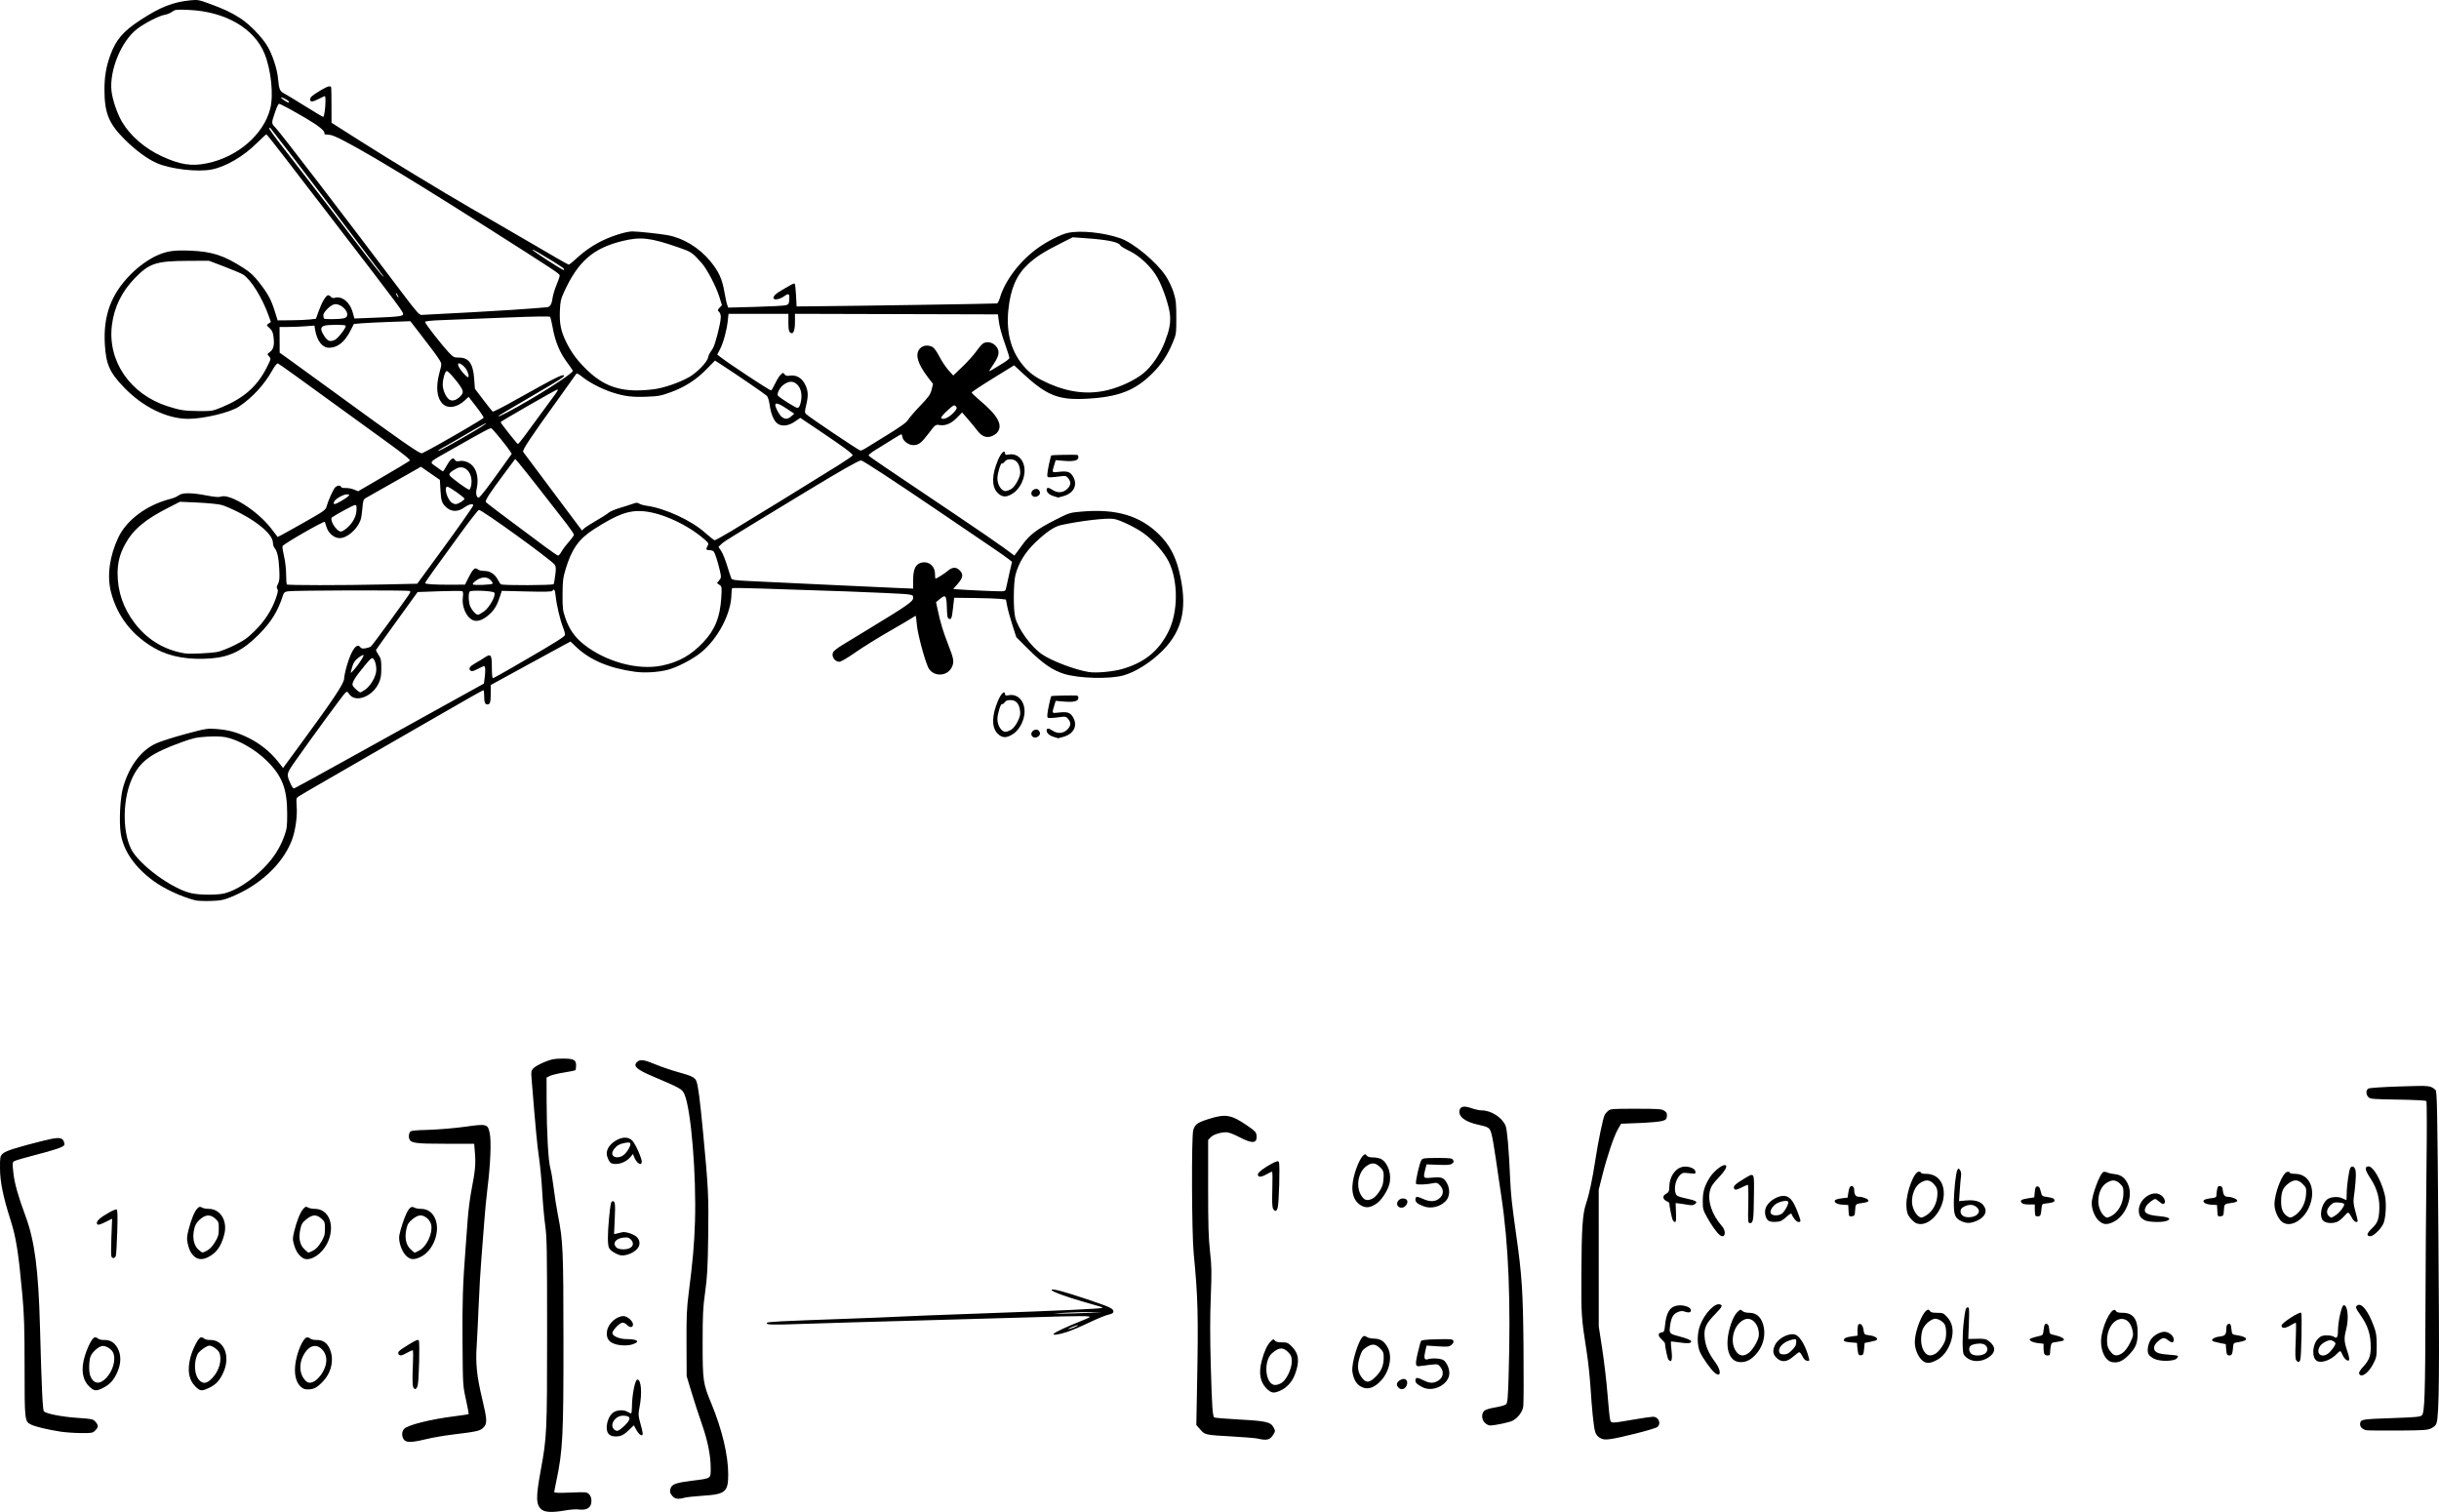<?xml version="1.0" encoding="UTF-8" standalone="no"?>
<!-- Created with Inkscape (http://www.inkscape.org/) -->

<svg
   width="589.709mm"
   height="365.6mm"
   viewBox="0 0 589.709 365.6"
   version="1.1"
   id="svg1"
   inkscape:version="1.4 (e7c3feb100, 2024-10-09)"
   sodipodi:docname="neural-net-example-0.svg"
   xml:space="preserve"
   xmlns:inkscape="http://www.inkscape.org/namespaces/inkscape"
   xmlns:sodipodi="http://sodipodi.sourceforge.net/DTD/sodipodi-0.dtd"
   xmlns="http://www.w3.org/2000/svg"
   xmlns:svg="http://www.w3.org/2000/svg"><sodipodi:namedview
     id="namedview1"
     pagecolor="#ffffff"
     bordercolor="#666666"
     borderopacity="1.0"
     inkscape:showpageshadow="2"
     inkscape:pageopacity="0.0"
     inkscape:pagecheckerboard="0"
     inkscape:deskcolor="#d1d1d1"
     inkscape:document-units="mm"
     inkscape:zoom="0.14877245"
     inkscape:cx="746.1059"
     inkscape:cy="349.52709"
     inkscape:window-width="1440"
     inkscape:window-height="896"
     inkscape:window-x="0"
     inkscape:window-y="0"
     inkscape:window-maximized="1"
     inkscape:current-layer="layer1" /><defs
     id="defs1" /><g
     inkscape:label="Layer 1"
     inkscape:groupmode="layer"
     id="layer1"
     transform="translate(171.968,4.713)"><path
       style="fill:#000000"
       d="m -40.968,360.348 c -1.426,-1.122 -1.479,-2.863 -0.284,-9.379 1.517,-8.267 1.562,-9.237 1.563,-33.602 0.001,-19.973 -0.05,-22.86 -0.461,-25.797 -0.254,-1.819 -0.578,-5.45 -0.72,-8.07 -0.142,-2.619 -0.493,-6.37 -0.782,-8.334 -0.446,-3.039 -0.791,-6.71 -1.799,-19.127 -0.131,-1.616 -0.085,-1.861 0.457,-2.438 0.332,-0.353 1.505,-1.018 2.608,-1.476 1.692,-0.704 2.356,-0.837 4.262,-0.854 2.855,-0.025 3.448,0.262 3.448,1.664 0,0.568 -0.097,1.093 -0.215,1.166 -0.118,0.073 -1.377,0.32 -2.798,0.549 -1.421,0.229 -2.932,0.596 -3.357,0.816 l -0.773,0.4 0.014,5.748 c 0.018,7.551 0.402,14.388 0.909,16.199 0.224,0.8 0.584,2.943 0.799,4.763 0.215,1.819 0.687,4.808 1.047,6.642 1.209,6.15 1.304,8.318 1.318,30.268 0.015,23.016 -0.164,26.544 -1.72,33.928 -0.283,1.344 -0.515,2.559 -0.515,2.701 0,0.164 1.436,0.2 3.929,0.097 3.777,-0.155 3.951,-0.139 4.498,0.407 0.389,0.389 0.569,0.897 0.569,1.608 0,1.644 -1.078,2.345 -3.175,2.063 -0.564,-0.076 -1.956,0.026 -3.093,0.227 -3.075,0.542 -4.894,0.488 -5.729,-0.169 z m 31.645,-3.227 c -0.655,-0.706 -0.773,-1.178 -0.499,-1.987 0.32,-0.943 1.43,-1.332 5.091,-1.783 4.779,-0.588 4.6,-0.472 4.6,-2.991 0,-3.112 -0.705,-6.639 -2.151,-10.768 -0.714,-2.037 -1.83,-5.465 -2.48,-7.617 l -1.182,-3.913 -0.036,-7.861 c -0.031,-6.651 0.052,-8.545 0.535,-12.302 0.971,-7.56 1.342,-11.767 1.509,-17.123 0.357,-11.476 -0.946,-27.259 -2.552,-30.9 -0.549,-1.245 -0.88,-1.432 -7.634,-4.305 -3.981,-1.694 -4.875,-2.525 -3.78,-3.515 0.738,-0.668 1.665,-0.536 4.478,0.638 1.418,0.591 3.888,1.432 5.489,1.867 3.177,0.864 4.011,1.28 4.342,2.164 0.437,1.169 0.844,4.297 1.629,12.536 1.26,13.213 1.358,15.213 1.225,24.955 -0.104,7.615 -0.226,9.852 -0.735,13.494 -0.529,3.783 -0.61,5.442 -0.61,12.435 9.704e-4,9.013 0.098,9.684 2.101,14.511 2.579,6.217 4.086,12.539 4.086,17.149 0,4.245 -0.668,4.812 -6.081,5.163 -1.967,0.128 -3.993,0.348 -4.502,0.489 -1.451,0.402 -2.244,0.309 -2.841,-0.336 z M -74.333,343.37 c -0.544,-0.777 -0.522,-1.871 0.051,-2.536 0.828,-0.961 6.404,-2.359 12.35,-3.096 1.731,-0.215 3.2,-0.443 3.264,-0.507 0.064,-0.064 -0.223,-1.643 -0.638,-3.507 -0.75,-3.37 -0.755,-3.452 -0.831,-13.841 -0.071,-9.777 0.062,-13.909 0.732,-22.754 0.149,-1.965 0.393,-5.228 0.543,-7.253 0.15,-2.025 0.566,-5.18 0.924,-7.011 0.865,-4.419 1.023,-6.146 0.802,-8.792 l -0.184,-2.211 h -6.927 c -7.551,0 -8.508,-0.149 -8.816,-1.376 -0.089,-0.356 -0.039,-0.919 0.112,-1.25 0.266,-0.583 0.416,-0.607 4.73,-0.746 2.45,-0.079 6.387,-0.416 8.749,-0.749 5.228,-0.737 5.445,-0.679 5.917,1.58 0.399,1.907 0.174,7.504 -0.527,13.124 -0.29,2.328 -0.657,6.138 -0.815,8.467 -0.158,2.328 -0.458,6.198 -0.667,8.599 -0.209,2.401 -0.509,7.521 -0.667,11.377 -0.158,3.856 -0.376,8.321 -0.485,9.922 -0.282,4.131 0.039,7.279 1.268,12.435 1.302,5.462 1.339,6.26 0.335,7.264 -0.809,0.809 -1.476,0.956 -7.764,1.718 -1.84,0.223 -4.578,0.704 -6.085,1.069 -3.503,0.849 -4.818,0.867 -5.372,0.077 z m 206.492,-0.212 c -0.509,-0.12 -3.248,-0.35 -6.085,-0.51 -6.704,-0.38 -6.696,-0.378 -7.84,-1.696 l -0.95,-1.094 0.179,-9.393 c 0.328,-17.188 0.22,-21.435 -0.818,-32.147 -0.474,-4.895 -0.558,-28.171 -0.107,-29.736 0.405,-1.406 0.976,-1.827 3.627,-2.677 4.246,-1.36 5.581,-1.116 9.745,1.783 1.573,1.095 1.865,1.419 1.936,2.152 0.191,1.961 -0.97,2.082 -4.124,0.432 -1.387,-0.726 -2.624,-1.191 -3.168,-1.191 -1.479,0 -3.163,0.542 -3.805,1.225 l -0.605,0.644 -0.004,11.435 c -0.003,9.126 0.089,12.263 0.455,15.536 0.402,3.586 0.425,4.966 0.184,10.98 -0.189,4.731 -0.191,9.854 -0.005,16.404 0.294,10.35 0.439,12.476 0.871,12.744 0.156,0.096 2.914,0.321 6.129,0.499 6.492,0.36 7.514,0.604 8.217,1.963 0.404,0.782 0.398,0.876 -0.12,1.714 -0.774,1.252 -1.54,1.444 -3.712,0.933 z m 82.63,-0.229 c -0.572,-0.361 -0.932,-0.86 -1.109,-1.538 -0.347,-1.327 -0.753,-5.289 -1.092,-10.662 -0.152,-2.401 -0.561,-6.211 -0.911,-8.467 -1.322,-8.533 -1.335,-8.729 -1.29,-19.05 0.048,-10.846 0.28,-14.367 1.114,-16.837 0.785,-2.327 1.549,-5.922 2.296,-10.8 0.678,-4.431 1.827,-9.964 2.221,-10.702 0.126,-0.236 0.492,-0.666 0.812,-0.955 0.547,-0.494 0.964,-0.526 6.722,-0.523 5.461,0.003 6.219,0.056 6.865,0.479 0.582,0.382 0.71,0.643 0.645,1.32 -0.071,0.73 -0.224,0.886 -1.14,1.158 -0.582,0.173 -3.058,0.394 -5.501,0.492 l -4.443,0.177 -0.78,1.36 c -0.953,1.661 -2.592,6.529 -3.756,11.15 l -0.866,3.44 0.005,16.536 0.005,16.536 0.838,5.424 c 0.461,2.983 1.033,7.865 1.271,10.848 0.238,2.983 0.523,5.781 0.633,6.218 0.244,0.969 0.158,0.969 5.572,0.04 2.25,-0.386 4.404,-0.702 4.788,-0.702 1.352,0 2.061,1.594 1.096,2.467 -0.535,0.484 -9.44,2.752 -11.694,2.977 -1.173,0.118 -1.619,0.042 -2.302,-0.388 z m -239.528,-0.823 c -1.155,-1.155 -0.327,-4.571 1.312,-5.419 0.967,-0.5 2.316,-0.503 3.186,-0.005 0.364,0.208 0.751,0.382 0.86,0.388 0.109,0.005 0.201,-0.675 0.204,-1.512 0.01,-2.919 0.752,-6.681 1.317,-6.681 0.942,0 1.185,3.348 0.496,6.817 -0.3,1.511 -0.284,1.906 0.145,3.463 0.797,2.892 0.828,3.28 0.257,3.17 -0.271,-0.052 -0.777,-0.61 -1.125,-1.24 l -0.631,-1.145 -1.092,1.051 c -1.398,1.345 -1.999,1.642 -3.323,1.642 -0.723,0 -1.249,-0.174 -1.605,-0.529 z m 3.568,-1.876 c 1.912,-1.762 1.858,-2.609 -0.166,-2.617 -1.854,-0.008 -3.307,2.169 -2.192,3.284 0.636,0.636 1.081,0.511 2.358,-0.667 z m -136.256,1.228 c -3.011,-0.472 -5.932,-1.169 -6.975,-1.663 -1.608,-0.763 -1.624,-0.899 -1.624,-13.838 0,-9.592 -0.095,-12.714 -0.534,-17.537 -0.936,-10.282 -1.509,-13.9 -2.883,-18.195 -1.756,-5.49 -2.509,-9.171 -2.523,-12.338 -0.013,-2.827 0.018,-3 0.648,-3.617 0.685,-0.67 3.098,-1.449 9.501,-3.065 3.762,-0.95 4.764,-0.956 5.221,-0.034 0.173,0.348 0.254,0.79 0.18,0.982 -0.191,0.498 -2.217,1.19 -7.305,2.494 -2.443,0.626 -4.635,1.28 -4.87,1.452 -0.382,0.279 -0.395,0.599 -0.124,2.932 0.294,2.525 1.136,5.501 2.945,10.402 2.191,5.939 3.096,12.888 3.467,26.613 0.403,14.96 0.648,20.219 0.956,20.527 0.58,0.58 4.33,1.31 8.022,1.562 3.633,0.248 3.868,0.298 4.432,0.942 0.762,0.87 0.75,1.313 -0.054,2.118 -0.613,0.613 -0.809,0.648 -3.506,0.623 -1.571,-0.014 -3.809,-0.175 -4.973,-0.358 z m 557.703,-0.319 c -1.109,-0.16 -1.793,-0.934 -1.578,-1.788 0.216,-0.861 0.466,-0.897 8.178,-1.168 5.373,-0.189 6.362,-0.287 6.745,-0.67 0.647,-0.647 0.797,-5.228 0.849,-25.966 0.024,-9.604 0.134,-24.725 0.245,-33.602 0.116,-9.274 0.102,-16.251 -0.032,-16.402 -0.138,-0.155 -2.955,-0.302 -6.867,-0.361 -6.072,-0.09 -6.676,-0.141 -7.133,-0.598 -0.655,-0.655 -0.643,-1.726 0.022,-2.083 0.295,-0.158 3.599,-0.375 7.607,-0.5 7.35,-0.229 7.251,-0.238 8.572,0.821 0.388,0.311 0.455,3.616 0.714,35.265 0.271,33.156 0.179,42.984 -0.425,45.24 -0.149,0.558 -0.523,0.948 -1.259,1.314 -0.951,0.473 -1.674,0.525 -7.925,0.568 -3.784,0.026 -7.254,-0.006 -7.711,-0.072 z m -213.228,-1.798 c -0.817,-0.817 -0.878,-2.237 -0.126,-2.917 0.314,-0.284 1.389,-0.612 2.688,-0.82 1.191,-0.191 2.35,-0.532 2.577,-0.759 0.338,-0.338 0.446,-1.52 0.597,-6.563 0.553,-18.431 0.003,-32.093 -1.759,-43.721 -0.353,-2.328 -0.946,-6.376 -1.318,-8.996 -0.372,-2.619 -0.85,-5.373 -1.064,-6.119 -0.427,-1.492 -0.629,-1.627 -3.312,-2.216 -3.125,-0.686 -4.775,-1.997 -4.399,-3.494 0.238,-0.948 1.132,-1.092 2.905,-0.469 0.82,0.288 1.905,0.524 2.413,0.524 2.31,0 4.963,1.695 5.799,3.704 0.392,0.942 0.802,5.663 1.103,12.7 0.167,3.9 0.43,6.37 1.407,13.229 1.455,10.206 1.708,14.032 1.832,27.727 0.065,7.173 0.038,13.578 -0.06,14.233 -0.199,1.326 -1.296,2.781 -2.608,3.46 -0.777,0.402 -4.195,1.12 -5.418,1.138 -0.334,0.005 -0.9,-0.283 -1.257,-0.64 z m -52.774,-8.286 c -1.572,-1.572 -1.953,-3.724 -1.185,-6.69 0.572,-2.206 1.327,-3.854 2.14,-4.667 0.643,-0.643 0.732,-0.666 1.029,-0.26 0.233,0.318 0.719,0.444 1.716,0.444 1.257,0 1.488,0.097 2.393,1.002 1.73,1.73 1.939,3.675 0.735,6.822 -0.669,1.749 -1.925,3.131 -3.492,3.842 -1.6,0.727 -2.205,0.637 -3.336,-0.494 z m 3.608,-1.36 c 1.189,-0.725 2.48,-3.411 2.48,-5.161 0,-1.086 -0.134,-1.494 -0.687,-2.091 -1.345,-1.451 -2.31,-1.443 -4.045,0.03 -2.239,1.903 -1.682,7.73 0.738,7.727 0.378,-5.4e-4 1.059,-0.228 1.514,-0.506 z m -288.299,0.831 c -1.667,-1.667 -2.015,-4.157 -1.03,-7.375 0.657,-2.149 1.733,-4.235 2.295,-4.451 0.221,-0.085 0.599,0.025 0.84,0.243 0.241,0.218 0.868,0.381 1.393,0.361 1.504,-0.057 2.532,0.517 3.311,1.846 0.982,1.676 0.973,3.825 -0.025,6.008 -0.884,1.932 -1.758,2.891 -3.399,3.729 -1.69,0.862 -2.217,0.806 -3.384,-0.361 z m 4.112,-2.011 c 1.702,-1.777 2.453,-4.63 1.64,-6.236 -0.451,-0.892 -1.898,-1.696 -2.692,-1.497 -0.932,0.234 -2.283,1.463 -2.697,2.454 -0.417,0.998 -0.479,3.712 -0.107,4.689 0.776,2.04 2.251,2.266 3.856,0.59 z m 21.552,2.011 c -1.592,-1.592 -1.974,-3.899 -1.166,-7.033 0.49,-1.9 1.839,-4.564 2.425,-4.789 0.224,-0.086 0.605,0.022 0.847,0.241 0.241,0.218 0.868,0.381 1.393,0.361 3.439,-0.129 5.101,3.883 3.269,7.889 -0.895,1.958 -1.784,2.908 -3.458,3.7 -1.776,0.84 -2.143,0.799 -3.309,-0.368 z m 4.112,-2.011 c 1.652,-1.724 2.388,-4.338 1.717,-6.101 -0.269,-0.706 -1.69,-1.734 -2.401,-1.736 -0.671,-0.002 -2.565,1.36 -2.893,2.079 -0.949,2.082 -0.764,4.982 0.397,6.235 0.958,1.033 1.862,0.898 3.179,-0.477 z m 21.294,1.997 c -1.414,-1.414 -1.699,-4.133 -0.782,-7.459 0.606,-2.196 1.587,-4.076 2.263,-4.336 0.244,-0.094 0.639,0.008 0.881,0.227 0.241,0.218 0.868,0.381 1.393,0.361 1.433,-0.054 2.44,0.484 3.098,1.656 1.388,2.47 0.893,5.831 -1.203,8.163 -1.474,1.639 -2.36,2.136 -3.811,2.136 -0.846,0 -1.261,-0.169 -1.84,-0.748 z m 3.584,-1.335 c 0.446,-0.272 1.184,-1.076 1.64,-1.787 1.493,-2.327 1.39,-4.671 -0.268,-6.066 -1.434,-1.207 -3.182,-0.441 -4.325,1.894 -0.935,1.911 -0.836,4.077 0.252,5.503 0.826,1.083 1.488,1.195 2.7,0.456 z m 23.673,1.448 c -0.158,-0.415 -0.184,-2.229 -0.068,-4.677 0.105,-2.199 0.103,-4.053 -0.004,-4.119 -0.107,-0.066 -0.713,0.183 -1.346,0.554 -1.286,0.753 -1.908,0.848 -2.11,0.32 -0.211,-0.549 0.049,-0.79 2.437,-2.266 1.716,-1.06 2.28,-1.296 2.466,-1.031 0.282,0.402 0.048,9.75 -0.272,10.91 -0.281,1.018 -0.779,1.157 -1.102,0.308 z m 238.28,0.234 c -0.7,-0.7 -0.508,-1.386 0.543,-1.939 1.138,-0.599 1.925,0.286 1.341,1.507 -0.397,0.831 -1.283,1.034 -1.885,0.432 z m 5.885,-0.076 c -1.321,-0.638 -1.817,-1.089 -1.817,-1.655 0,-0.799 0.444,-0.829 1.833,-0.125 1.52,0.77 2.37,0.837 3.464,0.271 1.411,-0.73 1.726,-2.184 0.744,-3.433 -0.55,-0.699 -0.642,-0.722 -2.257,-0.557 -0.926,0.095 -2.007,0.232 -2.403,0.304 -1.417,0.259 -1.514,-0.082 -0.851,-3.007 0.331,-1.459 0.699,-2.811 0.819,-3.005 0.16,-0.26 1.196,-0.376 3.933,-0.439 3.326,-0.077 3.733,-0.038 3.891,0.372 0.118,0.308 -0.034,0.629 -0.464,0.979 -0.578,0.471 -0.898,0.504 -3.323,0.349 l -2.684,-0.172 -0.32,1.333 c -0.387,1.612 -0.22,2.225 0.54,1.984 1.193,-0.379 3.427,-0.211 4.001,0.299 0.726,0.647 1.28,1.976 1.279,3.069 -0.003,2.628 -3.81,4.675 -6.384,3.433 z m -15.219,-0.33 c -0.972,-0.623 -1.618,-1.846 -1.843,-3.492 -0.286,-2.083 1.637,-8.169 2.71,-8.581 0.204,-0.078 0.565,0.019 0.802,0.215 0.237,0.197 1.016,0.37 1.73,0.385 1.598,0.033 2.505,0.642 3.342,2.243 1.145,2.189 0.348,5.835 -1.752,8.01 -1.78,1.844 -3.398,2.24 -4.989,1.221 z m 3.831,-2.301 c 1.373,-1.379 1.898,-2.676 1.898,-4.687 0,-1.072 -0.13,-1.382 -0.9,-2.152 -1.099,-1.099 -1.912,-1.148 -3.34,-0.203 -0.889,0.588 -1.136,0.966 -1.586,2.423 -0.706,2.286 -0.451,3.823 0.877,5.281 0.843,0.925 1.642,0.752 3.05,-0.661 z m 81.965,-0.883 c -0.891,-0.701 -2.911,-3.531 -3.592,-5.031 -0.727,-1.603 -0.725,-4.485 0.006,-6.438 1.093,-2.921 3.625,-5.561 4.874,-5.082 0.655,0.251 0.484,0.581 -1.214,2.337 -2.261,2.338 -2.713,3.315 -2.556,5.518 0.147,2.052 0.945,3.954 2.545,6.068 1.538,2.031 1.494,3.855 -0.064,2.63 z m 155.771,0.152 c -0.095,-0.247 0.271,-0.862 0.955,-1.603 1.444,-1.566 1.862,-2.626 1.862,-4.721 0,-3.131 -0.69,-5.287 -2.505,-7.827 -1.158,-1.621 -1.284,-2.053 -0.689,-2.371 1.04,-0.557 2.593,1.442 3.919,5.045 0.615,1.67 0.72,2.362 0.717,4.734 -0.003,2.603 -0.056,2.881 -0.845,4.405 -1.189,2.295 -2.964,3.511 -3.414,2.338 z m -105.472,-3.04 c -0.969,-0.762 -1.712,-2.263 -1.912,-3.863 -0.398,-3.172 2.592,-10.013 3.601,-8.24 0.202,0.354 0.611,0.463 1.741,0.463 1.348,0 1.554,0.082 2.358,0.934 1.41,1.495 1.756,3.43 1.043,5.831 -0.582,1.96 -1.789,3.676 -3.144,4.47 -1.708,1.001 -2.779,1.119 -3.686,0.406 z m 2.948,-1.7 c 0.783,-0.405 1.945,-1.926 2.402,-3.144 0.419,-1.118 0.345,-3.41 -0.134,-4.093 -0.582,-0.831 -1.875,-1.446 -2.573,-1.224 -1.228,0.39 -2.512,1.713 -2.809,2.895 -0.541,2.148 -0.232,4.281 0.777,5.363 0.628,0.675 1.31,0.734 2.337,0.203 z m 42.794,1.981 c -1.875,-0.362 -3.072,-3.436 -2.523,-6.481 0.646,-3.585 2.749,-7.16 3.462,-5.886 0.185,0.331 0.612,0.446 1.656,0.446 2.446,0 3.596,1.495 3.593,4.67 -0.002,2.523 -0.354,3.546 -1.756,5.105 -1.664,1.851 -2.889,2.444 -4.432,2.146 z m 2.512,-2.208 c 0.561,-0.378 1.233,-1.259 1.788,-2.348 0.742,-1.455 0.86,-1.916 0.712,-2.791 -0.885,-5.24 -6.231,-3.392 -6.231,2.153 0,1.329 0.272,2.044 1.138,2.995 0.69,0.757 1.458,0.754 2.594,-0.01 z m -94.03,1.66 c -1.087,-0.855 -1.604,-2.583 -1.444,-4.823 0.177,-2.475 1.262,-5.622 2.295,-6.654 0.75,-0.75 0.818,-0.768 1.286,-0.344 0.313,0.283 0.94,0.447 1.71,0.447 1.556,0 2.637,0.862 3.217,2.564 1.033,3.033 -0.143,6.566 -2.848,8.555 -1.33,0.978 -3.156,1.088 -4.216,0.254 z m 3.85,-1.83 c 0.485,-0.426 1.219,-1.44 1.631,-2.254 0.606,-1.197 0.722,-1.711 0.611,-2.695 -0.248,-2.199 -1.881,-3.625 -3.422,-2.986 -2.841,1.177 -3.844,5.865 -1.737,8.115 0.774,0.827 1.846,0.761 2.917,-0.179 z m 132.216,1.959 c -0.257,-0.31 -0.291,-1.41 -0.146,-4.763 0.103,-2.398 0.112,-4.359 0.019,-4.359 -0.093,0 -0.693,0.307 -1.334,0.682 -1.293,0.758 -2.105,0.759 -2.105,0.004 0,-0.594 4.364,-3.425 4.73,-3.068 0.272,0.265 0.066,10.761 -0.224,11.444 -0.242,0.569 -0.503,0.586 -0.939,0.06 z m 4.986,0.129 c -1.325,-0.773 -1.127,-4.037 0.331,-5.433 0.636,-0.609 1.012,-0.744 2.076,-0.744 0.715,0 1.483,0.152 1.707,0.338 0.638,0.53 0.96,0.107 0.96,-1.262 0,-2.394 0.889,-6.383 1.423,-6.383 0.957,0 1.263,3.217 0.561,5.91 -0.543,2.086 -0.5,2.902 0.273,5.182 0.446,1.313 0.579,2.052 0.401,2.229 -0.346,0.346 -1.179,-0.398 -1.609,-1.435 -0.379,-0.915 -0.545,-0.95 -1.18,-0.248 -1.452,1.605 -3.833,2.493 -4.944,1.845 z m 3.138,-2.173 c 0.448,-0.473 0.962,-1.148 1.144,-1.5 0.283,-0.549 0.261,-0.691 -0.151,-0.992 -0.265,-0.193 -0.641,-0.352 -0.836,-0.352 -0.751,0 -2.101,0.752 -2.533,1.41 -1.316,2.009 0.687,3.218 2.376,1.434 z m -159.942,1.843 c -0.225,-0.271 -0.83,-3.119 -0.839,-3.946 -10e-4,-0.102 -0.377,-0.535 -0.835,-0.964 -0.926,-0.865 -0.89,-1.536 0.089,-1.675 0.54,-0.077 0.629,-0.271 0.765,-1.674 0.309,-3.18 1.196,-4.56 3.096,-4.815 1.25,-0.168 2.854,0.302 3.085,0.903 0.271,0.705 -0.241,0.957 -1.261,0.62 -0.75,-0.247 -1.112,-0.229 -1.886,0.094 -1.089,0.455 -1.567,1.365 -1.835,3.492 -0.206,1.629 -0.09,1.754 2.161,2.337 1.952,0.505 2.969,0.935 2.969,1.256 0,0.462 -0.851,0.534 -2.825,0.241 -1.109,-0.165 -2.048,-0.268 -2.086,-0.23 -0.038,0.039 0.028,0.954 0.146,2.034 0.272,2.47 0.022,3.25 -0.744,2.327 z m 26.126,-0.434 c -0.887,-0.887 -0.981,-1.751 -0.339,-3.105 0.822,-1.732 3.656,-3.088 5.051,-2.417 1.133,0.545 2.457,2.925 3.14,5.646 0.155,0.619 0.105,0.685 -0.455,0.606 -0.42,-0.059 -0.791,-0.419 -1.115,-1.081 -0.267,-0.546 -0.606,-0.992 -0.753,-0.992 -0.148,0 -0.809,0.476 -1.471,1.058 -1.556,1.37 -2.881,1.463 -4.059,0.285 z m 3.756,-1.841 c 0.771,-0.771 1.027,-1.241 1.027,-1.885 0,-0.817 -0.039,-0.85 -0.815,-0.695 -2.136,0.427 -3.669,1.872 -3.282,3.091 0.122,0.384 0.404,0.516 1.103,0.516 0.738,0 1.159,-0.22 1.967,-1.027 z m 42.65,2.099 c -0.464,-0.283 -0.97,-0.751 -1.124,-1.04 -0.357,-0.666 -0.359,-4.737 -0.005,-7.828 0.353,-3.078 0.49,-3.581 0.982,-3.581 0.354,0 0.388,0.497 0.264,3.824 l -0.143,3.824 2.082,-0.044 c 1.733,-0.037 2.205,0.047 2.816,0.501 1.848,1.372 1.804,2.857 -0.119,4.077 -1.517,0.962 -3.436,1.07 -4.752,0.267 z m 3.736,-1.112 c 1.256,-0.572 1.085,-2.163 -0.269,-2.503 -0.832,-0.209 -2.415,0.034 -2.912,0.446 -0.502,0.416 -0.472,1.285 0.065,1.878 0.505,0.558 2.085,0.649 3.116,0.179 z m 41.248,1.129 c -0.607,-0.283 -1.245,-0.78 -1.419,-1.105 -0.418,-0.781 -0.18,-2.396 0.521,-3.53 0.711,-1.151 2.607,-2.123 3.681,-1.887 1.03,0.226 1.892,1.079 1.892,1.871 0,0.793 -0.488,0.836 -1.395,0.122 -0.915,-0.719 -1.338,-0.669 -2.432,0.292 -0.663,0.582 -0.935,1.042 -0.935,1.581 0,1.036 0.93,1.467 3.51,1.626 1.13,0.07 2.135,0.207 2.233,0.305 0.098,0.098 -0.025,0.381 -0.274,0.63 -0.702,0.702 -3.959,0.76 -5.382,0.095 z m -71.643,-1.403 c -0.075,-0.337 -0.169,-1.029 -0.208,-1.539 l -0.071,-0.926 -1.587,-0.132 c -1.116,-0.093 -1.587,-0.242 -1.587,-0.5 0,-0.503 0.565,-0.766 2.051,-0.958 l 1.257,-0.162 v -1.291 c 0,-0.71 0.108,-1.358 0.241,-1.44 0.539,-0.333 1.036,0.212 1.202,1.319 0.175,1.165 0.175,1.166 1.478,1.339 1.262,0.167 2.114,0.712 1.729,1.105 -0.104,0.106 -0.805,0.313 -1.559,0.461 l -1.371,0.269 -0.132,1.451 c -0.114,1.248 -0.214,1.463 -0.718,1.534 -0.432,0.061 -0.622,-0.078 -0.722,-0.529 z m 44.993,0.16 c -0.088,-0.23 -0.161,-0.868 -0.161,-1.418 v -1 l -1.373,-0.163 c -0.755,-0.089 -1.548,-0.338 -1.763,-0.552 -0.343,-0.343 -0.313,-0.42 0.249,-0.64 0.351,-0.138 1.114,-0.352 1.696,-0.477 1.023,-0.219 1.063,-0.268 1.202,-1.472 0.161,-1.402 0.322,-1.664 0.888,-1.447 0.24,0.092 0.424,0.584 0.474,1.271 0.082,1.118 0.085,1.121 1.462,1.43 1.428,0.32 2.285,0.819 2.053,1.194 -0.073,0.119 -0.774,0.296 -1.557,0.394 -1.319,0.165 -1.435,0.237 -1.583,0.978 -0.088,0.44 -0.16,1.142 -0.16,1.56 0,0.626 -0.112,0.761 -0.633,0.761 -0.348,0 -0.705,-0.188 -0.794,-0.419 z m 44.158,0.088 c -0.063,-0.182 -0.149,-0.798 -0.19,-1.37 l -0.075,-1.039 -1.517,-0.301 c -0.834,-0.166 -1.595,-0.38 -1.691,-0.476 -0.371,-0.371 0.493,-0.92 1.657,-1.051 1.398,-0.158 1.673,-0.462 1.679,-1.857 0.003,-0.655 0.145,-1.055 0.412,-1.157 0.569,-0.218 0.693,-0.024 0.845,1.326 0.132,1.173 0.139,1.179 1.358,1.362 2.594,0.389 2.929,1.245 0.63,1.61 -1.496,0.237 -1.523,0.257 -1.593,1.167 -0.129,1.678 -0.309,2.117 -0.868,2.117 -0.293,0 -0.584,-0.149 -0.647,-0.331 z m -389.263,-2.307 c -1.942,-0.461 -2.67,-1.485 -2.37,-3.332 0.289,-1.782 2.278,-3.555 3.986,-3.555 0.901,0 2.28,1.214 2.28,2.008 0,0.802 -0.775,0.86 -1.455,0.109 -0.263,-0.291 -0.744,-0.529 -1.069,-0.529 -0.719,0 -2.571,1.962 -2.452,2.598 0.131,0.703 1.775,1.369 3.389,1.374 2.68,0.007 3.421,0.593 1.568,1.239 -1.019,0.355 -2.602,0.391 -3.876,0.089 z m 105.641,-2.637 c 0.404,-0.398 3.225,-1.724 5.94,-2.792 1.382,-0.544 2.627,-1.095 2.765,-1.224 0.328,-0.306 -2.984,-0.298 -13.326,0.033 -4.596,0.147 -17.167,0.504 -27.936,0.792 -10.769,0.288 -23.303,0.656 -27.854,0.816 -7.974,0.281 -9.254,0.246 -8.948,-0.25 0.159,-0.257 3.176,-0.412 18.81,-0.965 5.966,-0.211 11.86,-0.449 13.097,-0.53 1.237,-0.081 10.524,-0.44 20.638,-0.798 18.307,-0.649 28.327,-1.115 28.539,-1.327 0.142,-0.142 0.102,-0.154 -4.359,-1.415 -4.355,-1.231 -8.105,-2.624 -7.911,-2.939 0.211,-0.342 2.967,0.39 8.601,2.284 5.579,1.876 6.35,2.235 6.35,2.965 0,0.354 -0.332,0.554 -1.285,0.774 -0.707,0.163 -2.761,1.009 -4.564,1.879 -1.803,0.87 -4.193,1.888 -5.31,2.262 -2.041,0.683 -3.731,0.908 -3.247,0.432 z m 4.887,-1.505 c 0.591,-0.236 1.026,-0.479 0.966,-0.538 -0.06,-0.06 -0.69,0.127 -1.4,0.416 -0.71,0.288 -1.145,0.53 -0.966,0.538 0.179,0.008 0.809,-0.179 1.4,-0.416 z m 3.169,-3.525 3.572,-0.188 -2.91,-0.011 c -1.601,-0.006 -4.28,0.072 -5.953,0.173 l -3.043,0.184 2.381,0.015 c 1.31,0.008 3.989,-0.07 5.953,-0.173 z M -124.853,299.22 c -0.875,-0.688 -1.407,-1.698 -1.757,-3.337 -0.222,-1.037 -0.176,-1.642 0.249,-3.301 0.645,-2.519 1.497,-4.532 2.179,-5.149 0.426,-0.385 0.612,-0.413 1.03,-0.151 0.281,0.175 1.018,0.319 1.639,0.32 2.847,0.002 4.62,2.925 3.765,6.208 -0.744,2.856 -1.86,4.426 -3.883,5.46 -1.276,0.653 -2.349,0.636 -3.221,-0.051 z m 2.957,-1.539 c 0.652,-0.334 1.292,-1.018 1.903,-2.033 0.795,-1.319 0.922,-1.762 0.926,-3.222 0.004,-1.579 -0.053,-1.744 -0.86,-2.465 -1.111,-0.993 -2.171,-1.007 -3.402,-0.045 -1.163,0.91 -1.611,1.742 -1.831,3.405 -0.234,1.765 0.229,3.342 1.228,4.183 0.966,0.813 0.821,0.8 2.036,0.177 z m 22.408,1.213 c -0.571,-0.571 -1.038,-1.426 -1.333,-2.442 -0.42,-1.446 -0.423,-1.694 -0.038,-3.301 0.599,-2.497 1.461,-4.672 2.177,-5.496 0.542,-0.624 0.69,-0.673 1.163,-0.384 0.298,0.182 1.05,0.331 1.67,0.332 3.232,0.003 4.833,3.587 3.361,7.523 -0.97,2.593 -3.309,4.647 -5.291,4.647 -0.588,0 -1.087,-0.257 -1.709,-0.878 z m 3.257,-1.213 c 0.652,-0.334 1.292,-1.018 1.903,-2.033 0.795,-1.319 0.922,-1.762 0.926,-3.222 0.004,-1.579 -0.053,-1.744 -0.86,-2.465 -1.194,-1.068 -2.183,-1.021 -3.641,0.173 -0.978,0.802 -1.201,1.17 -1.459,2.413 -0.442,2.129 -0.135,3.692 0.934,4.761 0.482,0.482 0.952,0.876 1.045,0.876 0.093,0 0.611,-0.227 1.151,-0.504 z m 22.408,1.213 c -1.068,-1.068 -1.847,-3.462 -1.595,-4.899 0.233,-1.326 1.174,-4.207 1.749,-5.353 0.679,-1.353 1.221,-1.75 1.853,-1.355 0.277,0.173 1.012,0.315 1.632,0.316 1.506,0.001 2.65,0.745 3.341,2.173 1.507,3.114 -0.326,8.041 -3.536,9.503 -1.594,0.726 -2.427,0.633 -3.445,-0.385 z m 3.286,-1.255 c 1.765,-0.992 3.213,-4.12 2.836,-6.129 -0.227,-1.211 -1.472,-2.321 -2.604,-2.321 -0.537,0 -1.196,0.315 -1.946,0.929 -0.933,0.765 -1.189,1.18 -1.451,2.349 -0.467,2.088 -0.143,3.76 0.94,4.842 0.482,0.482 0.961,0.876 1.065,0.876 0.104,0 0.626,-0.246 1.16,-0.546 z m -74.502,1.441 c -0.09,-0.235 -0.087,-2.38 0.007,-4.766 l 0.171,-4.337 -1.596,0.806 c -0.878,0.443 -1.711,0.735 -1.851,0.649 -0.422,-0.261 -0.288,-0.797 0.341,-1.361 1.061,-0.952 3.888,-2.509 4.203,-2.314 0.224,0.138 0.263,1.581 0.145,5.375 -0.088,2.852 -0.239,5.454 -0.334,5.781 -0.201,0.691 -0.847,0.79 -1.086,0.167 z m 122.815,-0.319 c -1.228,-0.42 -2.288,-1.175 -2.525,-1.797 -0.326,-0.857 -0.321,-3.195 0.014,-6.849 0.337,-3.668 0.483,-4.366 0.916,-4.366 0.582,0 0.653,0.635 0.484,4.373 l -0.163,3.595 0.769,-0.172 c 0.423,-0.095 0.966,-0.225 1.207,-0.29 0.774,-0.208 2.835,0.47 3.524,1.159 0.756,0.756 0.862,1.788 0.271,2.632 -0.868,1.239 -3.243,2.145 -4.498,1.715 z m 2.719,-1.782 c 0.74,-0.518 0.751,-1.277 0.028,-2 -0.454,-0.454 -0.781,-0.535 -1.731,-0.428 -1.895,0.214 -2.717,1.309 -1.769,2.356 0.555,0.613 2.637,0.657 3.472,0.072 z m 263.294,-3.086 c -0.72,-0.591 -1.997,-2.395 -3.048,-4.307 -0.931,-1.692 -1.018,-2.023 -1.01,-3.836 0.01,-2.3 0.36,-3.518 1.61,-5.602 0.861,-1.435 2.869,-3.129 3.71,-3.129 0.827,0 0.242,1.201 -1.461,3.001 -1.471,1.554 -1.873,2.169 -2.136,3.264 -0.6,2.501 0.514,5.755 2.903,8.476 1.221,1.391 0.738,3.207 -0.568,2.135 z m 156.659,-0.109 c 0,-0.237 0.396,-0.805 0.88,-1.261 1.459,-1.376 1.793,-2.096 1.953,-4.204 0.225,-2.976 -0.425,-5.497 -2.068,-8.014 -1.383,-2.119 -1.528,-2.837 -0.598,-2.971 1.108,-0.159 3.019,3.047 3.962,6.649 0.461,1.761 0.389,5.013 -0.151,6.843 -0.385,1.304 -2.419,3.389 -3.305,3.389 -0.444,0 -0.671,-0.146 -0.671,-0.432 z m -109.008,-2.666 c -0.634,-0.232 -1.603,-1.202 -2.058,-2.062 -0.259,-0.489 -0.421,-1.455 -0.422,-2.514 -0.003,-3.05 1.856,-7.938 3.02,-7.938 0.285,0 0.518,0.119 0.518,0.265 0,0.146 0.542,0.265 1.204,0.265 2.482,0 4.134,1.665 4.3,4.331 0.265,4.277 -3.568,8.747 -6.562,7.653 z m 2.284,-1.908 c 1.691,-1.031 2.743,-3.08 2.743,-5.343 0,-1.048 -0.146,-1.44 -0.821,-2.209 -1.016,-1.157 -2.033,-1.229 -3.452,-0.246 -1.131,0.784 -1.906,2.638 -1.878,4.492 0.026,1.733 1.27,3.778 2.314,3.805 0.146,0.004 0.638,-0.22 1.094,-0.499 z m 41.781,1.276 c -0.947,-0.831 -1.732,-2.739 -1.732,-4.208 0,-1.908 1.997,-7.278 2.824,-7.595 0.213,-0.082 0.646,-0.022 0.964,0.132 0.318,0.154 1.152,0.335 1.854,0.402 1.542,0.147 2.604,1.042 3.253,2.743 1.129,2.956 -0.795,7.517 -3.734,8.852 -1.535,0.697 -2.354,0.62 -3.43,-0.325 z m 2.978,-1.141 c 1.738,-0.904 2.949,-3.153 2.958,-5.495 0.005,-1.327 -0.088,-1.595 -0.808,-2.315 -1.034,-1.034 -2.06,-1.059 -3.444,-0.086 -1.149,0.808 -1.832,2.462 -1.822,4.414 0.01,1.766 1.172,3.808 2.19,3.847 0.116,0.004 0.533,-0.159 0.926,-0.364 z m 41.269,1.363 c -0.957,-0.789 -1.78,-2.697 -1.787,-4.148 -0.014,-2.767 1.938,-7.742 3.103,-7.908 0.327,-0.046 0.595,0.043 0.595,0.198 0,0.162 0.549,0.283 1.284,0.283 3.612,0 5.238,4.035 3.307,8.208 -1.51,3.264 -4.652,4.891 -6.502,3.367 z m 3.241,-1.586 c 1.43,-0.969 2.471,-2.935 2.596,-4.906 0.103,-1.611 0.07,-1.722 -0.771,-2.589 -1.144,-1.181 -2.173,-1.207 -3.582,-0.091 -1.249,0.99 -1.643,1.971 -1.67,4.159 -0.022,1.813 0.402,2.938 1.36,3.609 0.778,0.545 1.024,0.523 2.066,-0.182 z m -132.257,-2.712 c 0.056,-2.547 0.006,-4.63 -0.111,-4.63 -0.117,0 -0.808,0.302 -1.536,0.671 -1.395,0.707 -1.833,0.674 -1.833,-0.138 0,-0.331 0.65,-0.889 1.969,-1.689 3.146,-1.91 2.934,-2.18 2.877,3.669 -0.059,5.99 -0.162,6.747 -0.919,6.747 -0.536,0 -0.545,-0.093 -0.446,-4.63 z m 51.646,4.222 c -1.588,-0.696 -1.946,-1.481 -1.946,-4.268 0,-2.983 0.462,-7.404 0.849,-8.128 0.275,-0.514 0.284,-0.514 0.652,-0.01 0.232,0.317 0.323,0.861 0.239,1.437 -0.074,0.509 -0.213,2.084 -0.307,3.499 l -0.172,2.573 1.709,-0.16 c 2.033,-0.19 3.413,0.192 4.17,1.155 1.092,1.388 0.467,2.875 -1.579,3.754 -1.472,0.633 -2.42,0.672 -3.615,0.148 z m 3.631,-1.595 c 0.706,-0.639 0.635,-1.299 -0.212,-1.965 -0.799,-0.629 -2.065,-0.563 -3.198,0.168 -0.812,0.523 -0.698,1.672 0.214,2.151 0.835,0.438 2.528,0.251 3.196,-0.354 z m 83.831,1.509 c -1.118,-0.906 -0.675,-3.846 0.778,-5.161 0.769,-0.696 2.687,-0.865 3.758,-0.33 0.472,0.236 0.9,0.429 0.951,0.429 0.05,0 0.092,-0.617 0.092,-1.371 0,-2.022 0.552,-5.967 0.901,-6.445 0.479,-0.655 1.136,-0.199 1.282,0.889 0.122,0.91 -0.077,3.563 -0.481,6.411 -0.121,0.854 -0.009,1.782 0.387,3.192 0.307,1.093 0.558,2.129 0.558,2.301 0,0.622 -0.828,0.296 -1.269,-0.5 -0.978,-1.765 -0.961,-1.759 -1.911,-0.676 -0.477,0.543 -1.201,1.16 -1.609,1.371 -1.043,0.539 -2.699,0.486 -3.435,-0.11 z m 2.953,-1.431 c 0.977,-0.659 2.162,-2.239 2.015,-2.688 -0.051,-0.155 -0.652,-0.319 -1.335,-0.364 -1.081,-0.07 -1.344,0.021 -2.03,0.707 -0.873,0.873 -1.021,1.881 -0.372,2.53 0.541,0.541 0.662,0.528 1.722,-0.186 z m -160.337,1.171 c -0.213,-0.398 -0.806,-3.357 -0.813,-4.061 -0.001,-0.101 -0.329,-0.341 -0.73,-0.533 -0.857,-0.411 -0.954,-1.217 -0.198,-1.636 0.768,-0.426 0.917,-0.712 0.922,-1.768 0.01,-2.418 1.41,-4.502 3.256,-4.848 1.319,-0.247 2.944,0.345 3.052,1.112 0.085,0.596 0.049,0.606 -1.501,0.431 -1.462,-0.165 -1.64,-0.127 -2.248,0.48 -1.026,1.026 -1.499,3.166 -0.993,4.496 0.199,0.523 0.586,0.703 2.315,1.079 2.632,0.572 3.068,0.831 2.341,1.392 -0.348,0.269 -0.8,0.353 -1.323,0.246 -0.437,-0.089 -1.373,-0.234 -2.08,-0.321 l -1.286,-0.159 0.068,1.826 c 0.087,2.347 0.048,2.752 -0.263,2.752 -0.14,0 -0.373,-0.22 -0.517,-0.489 z m 23.215,0.214 c -0.724,-0.422 -1.105,-1.951 -0.752,-3.019 0.582,-1.763 3.241,-3.363 4.898,-2.948 1.083,0.272 1.878,1.319 2.765,3.642 0.956,2.503 0.966,2.6 0.275,2.6 -0.461,0 -1.313,-1.006 -1.681,-1.984 -0.055,-0.146 -0.502,0.108 -0.993,0.564 -0.492,0.455 -1.154,0.962 -1.472,1.124 -0.706,0.362 -2.436,0.374 -3.04,0.022 z m 3.166,-1.727 c 0.707,-0.495 1.733,-2.408 1.55,-2.887 -0.18,-0.469 -2.127,-0.096 -3.044,0.583 -0.983,0.727 -1.498,1.837 -1.084,2.335 0.42,0.506 1.837,0.489 2.579,-0.031 z m 87.79,1.598 c -1.1,-0.574 -1.462,-1.165 -1.472,-2.401 -0.02,-2.561 3.021,-4.875 5.063,-3.852 0.979,0.49 1.576,1.703 1.082,2.197 -0.224,0.224 -0.511,0.123 -1.13,-0.398 -0.457,-0.384 -0.91,-0.698 -1.008,-0.697 -0.509,0.003 -1.924,1.134 -2.28,1.823 -0.771,1.491 0.027,2.041 3.409,2.351 2.209,0.202 2.846,0.645 1.607,1.116 -1.082,0.411 -4.383,0.325 -5.271,-0.138 z m -71.647,-2.292 -0.081,-1.405 -1.368,-0.079 c -1.408,-0.082 -2.263,-0.629 -1.763,-1.13 0.143,-0.143 0.871,-0.333 1.618,-0.421 l 1.358,-0.161 0.167,-1.111 c 0.211,-1.407 0.484,-1.848 1.019,-1.643 0.271,0.104 0.424,0.48 0.424,1.044 0,1.018 0.396,1.516 1.204,1.516 0.918,0 2.236,0.551 2.236,0.936 0,0.223 -0.466,0.417 -1.257,0.523 -1.883,0.252 -1.883,0.252 -1.97,1.769 -0.075,1.303 -0.131,1.409 -0.794,1.485 -0.687,0.079 -0.716,0.031 -0.794,-1.323 z m 45.218,1.208 c -0.103,-0.103 -0.188,-0.763 -0.188,-1.466 v -1.279 h -1.423 c -0.959,0 -1.533,-0.133 -1.761,-0.408 -0.475,-0.572 -0.101,-0.828 1.597,-1.09 l 1.455,-0.224 0.132,-1.322 c 0.108,-1.08 0.225,-1.322 0.639,-1.322 0.382,0 0.578,0.294 0.794,1.189 0.28,1.159 0.317,1.193 1.53,1.365 1.445,0.205 1.799,0.38 1.799,0.889 0,0.342 -0.616,0.528 -2.381,0.719 -0.598,0.065 -0.674,0.211 -0.794,1.527 -0.11,1.211 -0.223,1.468 -0.672,1.533 -0.297,0.043 -0.624,-0.007 -0.728,-0.11 z m 43.946,-1.208 -0.081,-1.405 -1.368,-0.079 c -1.408,-0.082 -2.263,-0.629 -1.763,-1.13 0.143,-0.143 0.876,-0.333 1.629,-0.423 1.192,-0.141 1.369,-0.238 1.369,-0.754 0,-0.325 0.076,-0.97 0.168,-1.432 0.133,-0.665 0.285,-0.824 0.728,-0.761 0.427,0.061 0.58,0.3 0.647,1.005 0.108,1.136 0.457,1.589 1.228,1.589 0.936,0 2.256,0.548 2.256,0.936 0,0.223 -0.466,0.417 -1.257,0.523 -1.883,0.252 -1.883,0.252 -1.97,1.769 -0.075,1.303 -0.131,1.409 -0.794,1.485 -0.687,0.079 -0.716,0.031 -0.794,-1.323 z m -228.31,-0.529 c -0.217,-0.405 -0.27,-1.838 -0.176,-4.763 0.073,-2.301 0.045,-4.184 -0.063,-4.184 -0.108,0 -0.75,0.309 -1.427,0.687 -1.261,0.705 -2.012,0.699 -2.012,-0.016 0,-0.469 1.687,-1.757 3.542,-2.703 1.045,-0.533 1.341,-0.592 1.54,-0.306 0.311,0.445 0.032,10.277 -0.318,11.197 -0.312,0.82 -0.679,0.849 -1.087,0.087 z m 21.463,-0.675 c -2.117,-1.072 -2.797,-3.623 -1.905,-7.15 0.574,-2.269 1.581,-4.497 2.305,-5.097 0.386,-0.321 0.49,-0.31 0.777,0.083 0.232,0.317 0.707,0.453 1.584,0.453 0.689,0 1.571,0.188 1.959,0.417 1.663,0.982 2.547,3.767 1.925,6.065 -0.447,1.65 -1.915,3.877 -3.079,4.667 -1.44,0.978 -2.435,1.135 -3.567,0.562 z m 2.605,-1.771 c 0.874,-0.452 2.064,-2.096 2.423,-3.347 0.142,-0.496 0.258,-1.458 0.258,-2.139 0,-1.019 -0.139,-1.377 -0.783,-2.021 -1.163,-1.163 -1.985,-1.275 -3.243,-0.443 -2.428,1.607 -2.891,5.873 -0.857,7.907 0.523,0.523 1.246,0.537 2.201,0.043 z m 6.1,1.808 c -0.551,-0.664 0.208,-1.827 1.193,-1.827 1.057,0 1.43,0.681 0.854,1.561 -0.515,0.785 -1.509,0.915 -2.047,0.266 z m 6.239,0.071 c -1.525,-0.597 -1.984,-0.977 -1.984,-1.643 0,-0.794 0.368,-0.819 1.889,-0.129 1.629,0.739 2.913,0.69 3.911,-0.15 1.052,-0.885 1.105,-2.098 0.139,-3.141 -0.529,-0.57 -0.83,-0.694 -1.389,-0.569 -1.706,0.381 -4.215,0.491 -4.399,0.193 -0.235,-0.38 0.846,-5.138 1.312,-5.777 0.3,-0.411 0.792,-0.472 3.842,-0.472 3.089,0 3.532,0.056 3.792,0.479 0.237,0.385 0.191,0.558 -0.235,0.883 -0.422,0.323 -1.102,0.383 -3.354,0.296 l -2.825,-0.109 -0.284,1.128 c -0.57,2.262 -0.549,2.287 1.666,2.079 2.335,-0.219 2.862,7.5e-4 3.635,1.516 0.712,1.396 0.575,3.116 -0.328,4.097 -1.329,1.443 -3.63,2.006 -5.388,1.318 z m -196.393,-10.41 c -0.48,-0.193 -1.119,-1.527 -1.119,-2.336 0,-1.121 0.742,-2.228 2.051,-3.058 1.622,-1.029 3.147,-1.065 4.114,-0.098 0.733,0.733 2.302,4.223 2.302,5.121 0,1.145 -1.267,0.368 -1.834,-1.126 l -0.284,-0.746 -0.658,0.781 c -1.104,1.312 -3.244,1.996 -4.572,1.461 z m 3.063,-2.069 c 0.874,-0.735 1.756,-2.378 1.5,-2.792 -0.198,-0.32 -1.803,-0.073 -2.798,0.43 -0.733,0.371 -1.561,1.448 -1.561,2.033 0,1.116 1.692,1.311 2.859,0.33 z M -124.751,212.997 c -3.327,-0.848 -7.497,-2.777 -10.054,-4.649 -4.587,-3.358 -7.339,-7.33 -7.968,-11.498 -0.436,-2.888 -0.151,-8.635 0.552,-11.113 1.466,-5.174 4.366,-9.039 8.029,-10.703 1.046,-0.475 4.223,-1.489 7.061,-2.252 4.897,-1.318 5.273,-1.38 7.39,-1.223 3.021,0.225 4.997,0.765 7.823,2.138 2.714,1.318 5.336,3.418 7.146,5.721 l 1.243,1.582 1.22,-1.666 c 0.671,-0.916 2.008,-2.738 2.971,-4.048 7.916,-10.767 10.571,-14.76 10.571,-15.899 0,-0.463 0.305,-1.898 0.678,-3.187 1.072,-3.709 2.399,-5.546 3.208,-4.439 0.247,0.337 0.564,0.409 1.287,0.292 0.528,-0.086 1.122,-0.291 1.321,-0.455 0.198,-0.165 2.188,-2.82 4.421,-5.9 5.627,-7.761 5.291,-7.247 4.899,-7.5 -0.366,-0.237 -27.77,-0.169 -29.36,0.073 -0.845,0.128 -1.021,0.282 -1.29,1.12 -1.201,3.739 -2.8,6.317 -5.785,9.322 -3.785,3.811 -6.892,5.387 -11.369,5.765 -5.355,0.453 -9.96,-0.322 -13.517,-2.274 -5.621,-3.085 -9.368,-7.847 -10.881,-13.834 -0.979,-3.87 -0.317,-8.673 1.81,-13.141 2.025,-4.253 6.949,-7.886 12.62,-9.308 0.715,-0.179 1.594,-0.558 1.954,-0.841 0.872,-0.686 3.138,-0.68 6.759,0.019 1.943,0.375 2.958,0.459 3.418,0.285 2.197,-0.835 8.88,3.393 12.201,7.72 l 1.554,2.025 0.827,-0.412 c 0.455,-0.226 3.063,-1.68 5.795,-3.231 4.681,-2.657 4.983,-2.875 5.229,-3.786 0.368,-1.36 1.545,-3.972 2.039,-4.523 0.478,-0.533 1.297,-0.613 1.454,-0.141 0.063,0.19 0.496,0.296 1.058,0.258 0.523,-0.035 1.427,0.127 2.009,0.359 l 1.058,0.424 4.851,-2.829 c 4.183,-2.439 7.222,-4.252 7.605,-4.536 0.268,-0.199 -1.206,-1.423 -5.136,-4.267 -2.328,-1.685 -6.138,-4.45 -8.467,-6.143 -13.265,-9.649 -17.919,-12.996 -18.243,-13.121 -0.238,-0.091 -0.702,0.469 -1.356,1.638 -1.949,3.485 -4.774,6.558 -8.086,8.795 -2.085,1.408 -8.54,2.963 -12.266,2.955 -5.131,-0.011 -10.946,-2.855 -15.493,-7.578 -3.528,-3.664 -4.392,-5.62 -4.663,-10.556 -0.378,-6.895 1.526,-12.019 6.235,-16.778 1.938,-1.959 4.379,-3.705 6.466,-4.628 2.356,-1.041 4.049,-1.284 7.888,-1.131 5.37,0.214 8.136,1.113 12.99,4.221 1.561,1 2.453,1.831 3.763,3.509 2.11,2.703 2.875,4.116 3.756,6.941 l 0.684,2.193 3.21,-0.026 c 1.765,-0.014 3.849,-0.104 4.631,-0.198 l 1.421,-0.172 0.661,-1.841 c 0.776,-2.161 1.779,-3.847 2.289,-3.847 0.199,0 0.512,0.181 0.695,0.403 0.201,0.242 0.54,0.338 0.849,0.239 1.745,-0.554 3.691,0.972 4.375,3.428 l 0.433,1.557 4.643,-0.179 c 6.087,-0.234 7.158,-0.372 7.153,-0.919 -0.005,-0.519 -1.61,-2.667 -15.338,-20.537 -0.671,-0.873 -2.221,-2.897 -3.444,-4.498 -1.223,-1.601 -2.885,-3.758 -3.692,-4.794 -0.807,-1.036 -3.481,-4.519 -5.943,-7.739 -2.462,-3.22 -4.561,-5.855 -4.664,-5.855 -0.104,0 -1.125,0.935 -2.271,2.079 -3.237,3.231 -7.514,5.734 -10.954,6.411 -3.422,0.673 -10.004,-0.101 -13.319,-1.568 -2.224,-0.984 -5.096,-3.1 -7.643,-5.631 -3.928,-3.904 -4.959,-6.432 -4.959,-12.158 0,-3.099 0.409,-5.512 1.395,-8.229 1.374,-3.786 3.08,-5.791 7.255,-8.526 4.852,-3.179 7.893,-4.378 12.17,-4.8 1.691,-0.167 2.045,-0.105 4.465,0.781 3.627,1.328 5.469,2.2 7.645,3.618 2.176,1.418 5.189,4.531 6.457,6.67 1.245,2.101 2.37,5.53 2.58,7.866 0.231,2.57 0.43,3.051 1.479,3.588 0.479,0.245 2.75,1.62 5.046,3.055 2.296,1.436 4.274,2.61 4.395,2.61 0.244,0 0.552,-2.164 0.556,-3.903 0.001,-0.618 -0.061,-1.124 -0.139,-1.124 -0.078,0 -0.728,0.298 -1.446,0.661 -1.554,0.787 -2.117,0.833 -2.117,0.173 0,-0.587 0.419,-0.953 2.553,-2.237 1.696,-1.02 2.433,-1.209 2.533,-0.648 0.033,0.182 0.062,2.168 0.066,4.414 l 0.007,4.083 7.011,4.456 c 6.981,4.437 19.923,12.294 26.723,16.223 1.965,1.135 4.227,2.445 5.027,2.91 3.04,1.767 9.982,5.802 11.377,6.612 0.8,0.465 2.705,1.577 4.232,2.472 1.527,0.895 2.881,1.627 3.007,1.627 0.127,0 0.939,-0.655 1.804,-1.457 2.03,-1.88 4.302,-3.414 6.685,-4.515 2.479,-1.145 5.563,-2.062 6.894,-2.048 1.452,0.015 6.534,0.556 8.467,0.901 3.799,0.678 7.648,3.013 10.335,6.271 2.043,2.477 2.891,4.311 3.415,7.386 0.242,1.425 0.558,2.877 0.701,3.227 l 0.26,0.637 6.535,-0.176 c 3.594,-0.097 6.892,-0.273 7.329,-0.39 0.721,-0.195 0.801,-0.328 0.874,-1.453 0.091,-1.399 -0.131,-1.522 -1.274,-0.708 -0.94,0.67 -2.249,0.95 -2.504,0.537 -0.262,-0.424 0.557,-1.266 1.978,-2.033 0.655,-0.353 1.583,-0.891 2.063,-1.194 0.48,-0.303 0.956,-0.468 1.058,-0.366 0.102,0.102 0.246,1.38 0.318,2.841 l 0.132,2.656 3.44,-0.029 c 11.302,-0.096 44.766,-0.616 45.031,-0.7 0.174,-0.055 0.488,-0.678 0.698,-1.386 1.248,-4.203 4.877,-8.954 9.192,-12.032 2.312,-1.65 5.54,-3.277 7.217,-3.639 3.075,-0.663 8.63,-0.094 12.677,1.299 3.197,1.1 8.802,5.758 11.035,9.169 0.703,1.074 1.501,2.766 1.873,3.969 0.565,1.83 0.647,2.601 0.647,6.065 -9.3e-4,3.85 -0.026,4.028 -0.831,5.953 -1.335,3.191 -2.718,5.281 -4.988,7.541 -4.148,4.129 -8.167,5.686 -15.748,6.102 -7.045,0.387 -9.799,-0.735 -15.97,-6.507 l -1.675,-1.567 -5.132,3.166 c -2.823,1.741 -5.132,3.277 -5.132,3.412 0,0.135 0.88,0.985 1.955,1.888 4.388,3.684 5.644,5.977 4.248,7.752 -0.299,0.38 -0.994,0.826 -1.545,0.991 -1.261,0.378 -2.313,-0.102 -3.385,-1.544 -0.406,-0.546 -1.379,-1.729 -2.163,-2.63 l -1.425,-1.638 -1.235,1.268 c -1.387,1.424 -2.779,2.009 -4.226,1.778 -0.965,-0.154 -0.992,-0.134 -2.662,2.064 -1.728,2.274 -2.412,2.796 -3.663,2.794 -1.11,-0.002 -2.424,-0.934 -2.607,-1.851 -0.087,-0.436 -0.22,-0.794 -0.295,-0.794 -0.124,0 -2.347,1.354 -6.475,3.942 -0.835,0.524 -1.483,1.063 -1.44,1.197 0.075,0.232 2.487,1.875 22.009,14.987 4.511,3.03 9.333,6.345 10.716,7.367 l 2.514,1.858 0.45,-0.587 c 0.248,-0.323 0.988,-1.326 1.646,-2.23 1.617,-2.223 3.469,-3.61 7.682,-5.754 3.497,-1.779 3.597,-1.811 6.412,-2.058 8.476,-0.741 14.247,0.977 18.903,5.626 2.325,2.321 3.804,5.03 4.692,8.592 2.166,8.686 1.027,14.341 -3.896,19.34 -2.813,2.857 -6.669,5.293 -9.618,6.078 -3.408,0.906 -10.717,0.7 -14.26,-0.402 -2.749,-0.856 -5.157,-2.507 -8.471,-5.811 l -3.075,-3.065 -0.937,-2.91 c -0.515,-1.601 -1.081,-3.648 -1.256,-4.549 l -0.319,-1.639 -1.358,-0.156 c -0.747,-0.086 -3.56,-0.182 -6.252,-0.214 l -4.895,-0.058 -0.277,2.437 c -0.295,2.601 -0.401,2.874 -1.025,2.634 -0.31,-0.119 -0.415,-0.73 -0.474,-2.742 -0.087,-2.956 -0.298,-3.198 -1.741,-1.994 l -0.872,0.727 0.426,1.982 c 0.65,3.024 1.296,5.155 2.48,8.181 1.366,3.492 1.494,4.189 0.991,5.393 -1.064,2.547 -4.762,2.612 -5.849,0.102 -0.951,-2.196 -2.521,-8.15 -2.682,-10.174 -0.096,-1.201 -0.229,-2.183 -0.297,-2.183 -0.068,0 -0.439,0.219 -0.826,0.487 -0.386,0.268 -2.952,1.777 -5.701,3.354 -2.749,1.577 -6.41,3.858 -8.135,5.069 -1.847,1.297 -3.401,2.202 -3.78,2.202 -1.148,0 -2.017,-1.37 -1.491,-2.352 0.153,-0.286 1.142,-1.047 2.197,-1.692 1.056,-0.645 4.122,-2.51 6.814,-4.145 8.851,-5.377 10.309,-6.397 10.314,-7.218 0.006,-0.92 0.174,-0.891 -7.139,-1.24 -5.457,-0.261 -9.106,-0.391 -29.501,-1.056 -3.784,-0.123 -6.968,-0.172 -7.078,-0.108 -0.109,0.064 -0.201,0.674 -0.203,1.357 -0.017,4.703 -3.218,10.852 -7.423,14.262 -2.005,1.626 -5.814,3.591 -8.051,4.153 -2.383,0.599 -5.561,0.778 -7.938,0.446 -6.248,-0.873 -10.873,-2.849 -14.232,-6.081 l -1.267,-1.22 -1.511,0.807 c -0.831,0.444 -5.172,2.81 -9.647,5.258 l -8.136,4.451 v 1.93 c 0,2.253 -0.148,2.767 -0.794,2.767 -0.603,0 -0.794,-0.514 -0.794,-2.138 0,-0.716 -0.073,-1.301 -0.162,-1.301 -0.18,0 -2.641,1.381 -8.966,5.031 -2.328,1.344 -7.865,4.529 -12.303,7.079 -4.438,2.55 -10.63,6.12 -13.758,7.933 -3.129,1.814 -6.641,3.845 -7.805,4.513 -1.164,0.668 -2.203,1.34 -2.309,1.493 -0.106,0.153 -0.121,1.055 -0.034,2.005 0.216,2.356 -0.32,6.074 -1.2,8.319 -2.255,5.753 -7.741,10.843 -14.714,13.65 -1.827,0.736 -2.496,0.864 -4.895,0.937 -1.528,0.046 -3.195,-0.022 -3.704,-0.152 z m 7.162,-1.708 c 2.78,-0.724 6.351,-3.045 9.374,-6.092 2.352,-2.371 3.951,-4.857 4.995,-7.767 0.617,-1.72 0.693,-2.32 0.689,-5.424 -0.008,-6.002 -1.211,-9.095 -4.979,-12.804 -2.772,-2.728 -6.94,-5.096 -9.965,-5.662 -0.991,-0.185 -2.676,-0.229 -4.484,-0.117 -2.519,0.156 -3.33,0.337 -6.218,1.383 -7.081,2.566 -9.718,4.432 -11.627,8.225 -2.479,4.927 -2.701,12.984 -0.483,17.506 1.863,3.798 9.909,9.721 14.589,10.739 2.17,0.472 6.322,0.479 8.109,0.014 z m 29.72,-32.473 c 6.854,-3.8 14.546,-8.065 17.092,-9.479 2.547,-1.414 7.145,-3.96 10.218,-5.66 l 5.587,-3.089 0.167,-1.22 c 0.245,-1.791 0.204,-2.999 -0.102,-2.999 -0.148,0 -0.864,0.311 -1.591,0.691 -1.045,0.546 -1.4,0.625 -1.699,0.378 -0.566,-0.469 -0.221,-1.004 1.143,-1.775 0.674,-0.381 1.669,-0.987 2.211,-1.347 1.577,-1.048 1.793,-0.769 1.793,2.31 0,1.46 0.106,2.654 0.236,2.654 0.13,0 1.708,-0.852 3.506,-1.894 1.798,-1.042 3.924,-2.273 4.725,-2.736 6.583,-3.809 9.14,-5.42 9.217,-5.807 0.049,-0.247 -0.157,-1.065 -0.459,-1.819 -0.698,-1.746 -1.561,-5.388 -1.782,-7.522 -0.165,-1.598 -0.39,-1.986 -0.784,-1.349 -0.137,0.222 -1.817,0.264 -6.219,0.154 l -6.031,-0.15 -0.447,1.367 c -0.707,2.162 -1.301,3.163 -2.575,4.337 -1.494,1.377 -2.97,1.874 -4.038,1.361 -1.568,-0.754 -2.663,-3.32 -2.359,-5.529 0.113,-0.821 0.07,-1.322 -0.124,-1.442 -0.163,-0.101 -2.662,-0.098 -5.553,0.007 l -5.256,0.191 -4.985,6.894 c -2.742,3.792 -5.023,6.985 -5.069,7.096 -0.046,0.111 0.222,0.652 0.595,1.202 0.599,0.881 0.679,1.267 0.677,3.253 -0.002,1.808 -0.126,2.518 -0.625,3.591 -1.556,3.341 -5.707,4.838 -7.18,2.589 -0.418,-0.638 -0.455,-0.646 -0.949,-0.199 -0.52,0.471 -8.253,11.028 -11.998,16.381 -2.229,3.186 -2.231,3.194 -1.201,5.51 0.418,0.94 0.677,1.235 0.983,1.118 0.228,-0.088 6.023,-3.268 12.877,-7.068 z m 4.189,-16.761 c 1.099,-0.747 2.267,-2.561 2.601,-4.038 0.255,-1.132 -0.063,-2.865 -0.629,-3.432 -0.341,-0.341 -0.571,-0.168 -1.9,1.426 -2.559,3.07 -3.398,4.459 -3.067,5.077 0.284,0.531 1.532,1.631 1.85,1.631 0.092,0 0.608,-0.299 1.146,-0.665 z m -1.471,-6.398 c 0.654,-0.917 1.148,-1.791 1.097,-1.943 -0.051,-0.152 -0.6,0.114 -1.222,0.591 -0.86,0.661 -1.222,1.18 -1.518,2.176 -0.214,0.719 -0.388,1.36 -0.388,1.424 0,0.314 0.964,-0.753 2.031,-2.248 z m 184.582,1.384 c 5.321,-1.547 8.708,-4.289 11.076,-8.968 2.394,-4.728 2.44,-12.244 0.105,-16.971 -1.088,-2.203 -3.756,-5.214 -6.105,-6.89 -2.002,-1.429 -5.708,-3.209 -7.166,-3.442 -1.751,-0.28 -8.236,0.478 -12.808,1.497 -1.604,0.358 -3.583,1.706 -6.226,4.244 -2.415,2.319 -4.001,4.919 -4.748,7.784 -0.517,1.986 -0.55,8.432 -0.052,10.351 0.716,2.759 3.852,7.065 6.446,8.849 2.348,1.615 8.051,3.778 11.327,4.295 1.828,0.289 5.859,-0.081 8.151,-0.748 z M -11.934,156.234 c 4.086,-0.844 7.055,-2.516 9.989,-5.626 2.853,-3.024 4.08,-6.057 4.37,-10.8 0.157,-2.566 0.14,-2.687 -0.437,-3.091 l -0.6,-0.42 0.538,-0.684 c 0.511,-0.65 0.519,-0.766 0.159,-2.333 -0.489,-2.129 -1.159,-4.206 -1.491,-4.626 -0.144,-0.182 -0.605,-0.331 -1.023,-0.331 -0.834,0 -0.934,-0.251 -0.431,-1.084 0.296,-0.49 0.219,-0.645 -0.728,-1.479 -4.042,-3.561 -10.356,-6.479 -14.822,-6.851 -3.507,-0.292 -6.301,0.726 -11.97,4.362 -3.647,2.339 -5.376,4.786 -6.843,9.682 -0.622,2.076 -0.715,2.857 -0.73,6.085 -0.015,3.393 0.046,3.881 0.719,5.806 0.913,2.611 2.245,4.517 4.317,6.18 5.315,4.266 13.146,6.415 18.982,5.21 z m -107.525,-3.291 c 0.8,-0.147 2.705,-0.891 4.233,-1.654 2.292,-1.145 3.153,-1.759 4.921,-3.512 2.356,-2.336 4.051,-4.976 5.066,-7.895 0.475,-1.367 0.556,-1.897 0.332,-2.167 -0.224,-0.27 -0.186,-0.572 0.151,-1.225 0.37,-0.716 0.423,-1.354 0.304,-3.657 -0.145,-2.797 -0.483,-4.28 -1.154,-5.06 -0.198,-0.23 -0.363,-0.766 -0.368,-1.191 -0.021,-1.892 -3.107,-4.704 -7.922,-7.219 -1.683,-0.879 -3.713,-1.768 -4.51,-1.976 -0.797,-0.207 -3.383,-0.464 -5.746,-0.572 l -4.296,-0.195 -2.715,1.381 c -5.826,2.964 -8.647,5.353 -10.607,8.98 -1.231,2.279 -1.766,4.389 -1.766,6.963 0,4.413 1.388,8.432 4.168,12.067 3.055,3.995 7.193,6.482 12.104,7.274 1.15,0.186 6.105,-0.033 7.805,-0.345 z m 64.524,-9.809 c 1.371,-0.993 3.001,-4.013 2.459,-4.556 -0.415,-0.416 -5.535,-0.635 -5.917,-0.254 -0.409,0.409 -0.29,2.839 0.184,3.755 0.529,1.023 1.342,1.854 1.814,1.854 0.196,0 0.854,-0.36 1.46,-0.799 z m 126.29,-5.948 c 0.111,-0.582 0.465,-2.178 0.786,-3.546 l 0.583,-2.487 -0.775,-0.634 c -0.426,-0.348 -2.204,-1.602 -3.95,-2.785 -1.746,-1.183 -4.634,-3.142 -6.416,-4.354 -1.783,-1.211 -4.7,-3.193 -6.482,-4.404 -11.227,-7.626 -18.449,-12.351 -18.879,-12.351 -0.582,0 -4.747,2.365 -13.202,7.497 C 2.566,126.538 3.179,126.158 2.324,126.973 l -0.586,0.559 0.656,0.967 c 0.361,0.532 1.021,2.168 1.467,3.636 0.446,1.468 0.903,2.848 1.016,3.066 0.162,0.313 1.065,0.438 4.278,0.59 2.24,0.106 10.264,0.488 17.831,0.847 7.567,0.36 15.574,0.728 17.793,0.819 l 4.035,0.164 v -2.03 c 0,-2.314 0.468,-3.597 1.48,-4.058 1.9,-0.866 3.794,0.4 3.805,2.543 0.003,0.618 0.059,1.124 0.123,1.124 0.278,0 2.204,-1.221 3.001,-1.902 1.07,-0.915 1.995,-0.946 2.847,-0.094 0.938,0.938 0.821,1.766 -0.455,3.237 l -1.104,1.273 0.906,0.076 c 1.946,0.164 9.693,0.516 10.685,0.485 1.005,-0.031 1.056,-0.076 1.251,-1.091 z m -150.396,-0.571 7.961,-0.175 1.265,-1.744 c 0.696,-0.959 2.229,-3.053 3.408,-4.654 4.509,-6.126 8.861,-12.293 8.861,-12.557 0,-0.527 -1.07,-0.27 -2.159,0.519 -1.454,1.053 -3.003,1.092 -4.177,0.104 -1.233,-1.037 -1.44,-1.597 -1.593,-4.301 l -0.141,-2.477 -2.292,-1.588 -2.292,-1.587 -2.999,1.71 c -1.65,0.941 -4.547,2.578 -6.439,3.64 -1.892,1.061 -3.689,2.082 -3.994,2.268 -0.461,0.281 -0.582,0.691 -0.716,2.426 -0.089,1.149 -0.292,2.438 -0.452,2.865 -0.861,2.293 -3.252,4.348 -5.061,4.348 -1.329,0 -2.748,-1.22 -3.183,-2.737 -0.174,-0.605 -0.347,-1.143 -0.386,-1.196 -0.206,-0.281 -10.034,5.359 -10.23,5.871 -0.075,0.194 0.09,1.296 0.366,2.449 0.289,1.207 0.502,3.058 0.504,4.367 10e-4,1.249 0.081,2.35 0.178,2.447 0.226,0.226 13.294,0.227 23.573,0.002 z m 20.364,-1.678 c 1.033,-2.074 1.562,-2.552 2.191,-1.982 0.253,0.229 0.945,0.395 1.652,0.395 1.381,0 2.559,0.794 3.287,2.214 0.233,0.456 0.557,0.916 0.718,1.023 0.438,0.29 12.538,0.247 12.719,-0.045 0.084,-0.136 0.263,-1.118 0.398,-2.183 0.193,-1.525 0.167,-2.055 -0.122,-2.498 -0.722,-1.108 -17.711,-13.396 -18.347,-13.271 -0.21,0.042 -2.24,2.639 -4.512,5.773 -2.271,3.134 -5.112,7.047 -6.312,8.697 -1.201,1.65 -2.183,3.098 -2.183,3.22 0,0.276 2.372,0.422 6.481,0.397 l 3.173,-0.019 z m 5.822,1.482 c 0.089,-0.089 -0.118,-0.459 -0.459,-0.822 -0.839,-0.893 -2.167,-0.88 -3.486,0.034 -0.551,0.382 -0.928,0.814 -0.837,0.961 0.173,0.28 4.485,0.124 4.782,-0.173 z m 16.694,-7.806 c 0.319,-0.568 1.115,-1.627 1.769,-2.354 0.654,-0.727 1.188,-1.472 1.188,-1.656 0,-0.184 -0.738,-1.298 -1.64,-2.475 -3.411,-4.451 -10.777,-13.823 -11.649,-14.823 l -0.908,-1.041 -2.652,3.554 c -3.49,4.677 -4.674,6.499 -4.454,6.855 0.159,0.257 3.389,2.697 14.292,10.795 1.601,1.189 3.037,2.165 3.192,2.169 0.155,0.004 0.543,-0.457 0.862,-1.025 z M 4.786,123.743 c 3.95,-2.359 20.263,-12.39 25.888,-15.919 1.882,-1.18 3.462,-2.267 3.511,-2.414 0.112,-0.337 -2.241,-2.087 -8.078,-6.004 l -4.585,-3.077 -1.332,0.916 c -1.497,1.03 -3.096,1.224 -4.127,0.502 -0.902,-0.631 -1.612,-2.265 -1.915,-4.402 -0.168,-1.188 -0.448,-2.097 -0.728,-2.363 C 12.958,90.541 5.977,85.758 2.7,83.637 L 0.905,82.474 -1.154,84.58 c -2.496,2.554 -5.232,4.307 -8.688,5.568 -2.308,0.842 -2.951,0.96 -5.845,1.072 -3.442,0.133 -5.326,-0.106 -8.257,-1.049 -2.399,-0.771 -5.452,-2.34 -7.125,-3.663 -1.096,-0.866 -1.461,-1.036 -1.623,-0.752 -0.115,0.201 -2.059,2.925 -4.319,6.054 -6.67,9.231 -8.748,12.364 -8.463,12.753 0.139,0.189 3.393,4.542 7.233,9.673 l 6.981,9.329 0.549,-0.516 c 0.302,-0.284 1.621,-1.129 2.93,-1.88 1.31,-0.75 2.639,-1.602 2.953,-1.892 0.314,-0.291 1.505,-0.805 2.646,-1.143 1.141,-0.338 2.568,-0.794 3.171,-1.013 0.905,-0.329 1.182,-0.339 1.587,-0.056 0.27,0.188 1.133,0.43 1.917,0.537 4.287,0.586 10.647,3.512 13.877,6.384 1.188,1.056 2.289,1.927 2.448,1.937 0.158,0.009 1.944,-0.972 3.969,-2.182 z M -87.956,122.851 c 1.371,-1.239 2.141,-2.748 2.191,-4.294 0.034,-1.06 -0.025,-1.203 -0.466,-1.127 -0.421,0.073 -4.142,2.079 -5.417,2.921 -0.799,0.527 1.012,3.474 2.135,3.474 0.263,0 0.964,-0.438 1.557,-0.974 z m -1.471,-6.436 c 0.765,-0.437 1.538,-0.973 1.718,-1.191 0.277,-0.334 0.217,-0.395 -0.385,-0.395 -0.94,0 -2.962,1.2 -3.135,1.86 -0.186,0.711 0.174,0.656 1.802,-0.275 z m 28.903,0.269 c 0.473,-0.288 0.86,-0.642 0.86,-0.786 0,-0.334 -3.669,-2.921 -4.143,-2.921 -0.903,0 -0.059,3.061 1.061,3.846 0.737,0.516 1.194,0.488 2.222,-0.139 z m 6.092,-3.112 c 0.854,-1.128 2.597,-3.513 3.873,-5.3 l 2.321,-3.249 -0.468,-0.719 c -0.858,-1.321 -4.127,-5.311 -4.453,-5.436 -0.322,-0.124 -1.257,0.373 -9.417,4.996 -6.054,3.43 -5.665,3 -3.889,4.312 0.817,0.604 1.539,1.098 1.604,1.098 0.065,0 0.491,-0.66 0.946,-1.467 0.915,-1.621 1.528,-2.043 1.928,-1.328 0.2,0.357 0.461,0.424 1.144,0.296 1.054,-0.198 2.395,0.31 3.192,1.208 1.088,1.226 1.433,3.372 0.907,5.639 -0.241,1.039 0.007,2.002 0.516,2.002 0.134,0 0.942,-0.923 1.795,-2.051 z m -3.599,-1.014 c 0.494,-2.848 -1.538,-5.096 -3.591,-3.973 -1.397,0.764 -1.82,1.171 -1.657,1.596 0.204,0.531 4.433,3.625 4.792,3.506 0.152,-0.051 0.358,-0.559 0.457,-1.129 z m -7.697,-9.912 c 5.271,-2.968 10.541,-6.09 10.692,-6.334 0.071,-0.115 -0.718,-1.303 -1.753,-2.64 l -1.882,-2.431 -0.827,0.785 c -1.919,1.819 -4.158,2.184 -5.453,0.889 -1.427,-1.427 -1.694,-4.075 -0.761,-7.534 0.555,-2.056 0.556,-2.119 0.079,-2.928 -0.558,-0.946 -1.945,-2.821 -4.992,-6.75 l -2.131,-2.748 -5.029,0.174 c -2.766,0.096 -5.839,0.247 -6.829,0.336 l -1.8,0.162 -0.764,1.512 c -1.441,2.855 -3.155,4.237 -5.256,4.237 -1.604,0 -2.903,-1.684 -3.344,-4.337 l -0.171,-1.03 -2.164,0.168 c -1.19,0.093 -3.086,0.169 -4.214,0.17 l -2.051,0.002 0.013,3.109 0.013,3.109 2.434,1.742 c 1.339,0.958 6.185,4.478 10.768,7.821 16.315,11.899 20.675,14.934 21.211,14.764 0.277,-0.088 2.171,-1.099 4.21,-2.247 z m 6.064,-1.747 c 3.468,-1.985 5.493,-3.256 5.196,-3.263 -0.211,-0.005 -3.418,1.804 -7.577,4.272 -0.946,0.561 -2.226,1.281 -2.844,1.6 -0.618,0.318 -1.124,0.665 -1.124,0.771 0,0.196 1.454,-0.578 6.35,-3.379 z m 96.648,2.986 c 0.322,-0.198 2.729,-1.68 5.349,-3.291 3.497,-2.152 4.898,-3.164 5.273,-3.807 0.281,-0.482 1.595,-2.007 2.919,-3.389 2.064,-2.154 2.458,-2.711 2.752,-3.894 l 0.344,-1.38 -1.176,-1.53 c -2.631,-3.423 -3.263,-5.758 -1.923,-7.098 0.712,-0.712 1.811,-0.843 2.9,-0.347 0.425,0.194 1.048,1.041 1.732,2.356 0.588,1.129 1.583,2.622 2.212,3.317 l 1.144,1.263 2.197,-2.098 c 1.208,-1.154 2.729,-2.844 3.381,-3.757 0.651,-0.912 1.402,-1.775 1.669,-1.918 0.941,-0.504 2.11,-0.298 2.921,0.514 1.108,1.108 1.048,2.274 -0.219,4.2 -0.546,0.83 -1.096,1.673 -1.223,1.874 -0.127,0.201 0.233,0.082 0.799,-0.265 0.567,-0.346 1.712,-1.044 2.546,-1.551 0.834,-0.507 1.516,-1.066 1.516,-1.242 0,-0.176 -0.41,-1.488 -0.91,-2.915 -1.1,-3.137 -1.484,-4.556 -1.702,-6.299 l -0.166,-1.323 -24.54,-0.068 -24.54,-0.068 v 1.935 c 0,2.224 -0.435,3.193 -1.162,2.589 -0.325,-0.27 -0.426,-0.845 -0.426,-2.437 v -2.084 H 11.414 4.174 L 4,72.827 c -0.242,2.301 -1.065,5.332 -1.87,6.883 l -0.678,1.307 0.716,0.568 c 1.898,1.506 11.901,8.109 12.284,8.109 0.112,0 0.563,-0.751 1.001,-1.669 0.438,-0.918 1.05,-1.899 1.36,-2.179 0.536,-0.485 0.58,-0.487 0.906,-0.043 0.265,0.362 0.572,0.433 1.365,0.315 1.382,-0.206 2.702,0.501 3.454,1.851 0.881,1.583 0.994,2.814 0.464,5.065 -0.428,1.816 -0.431,2.014 -0.042,2.403 0.707,0.707 12.733,8.784 13.098,8.797 0.187,0.007 0.604,-0.15 0.926,-0.349 z M -45.245,100.867 c 1.77,-2.385 6.12,-8.311 7.414,-10.1 0.798,-1.103 0.919,-1.394 0.519,-1.242 -0.83,0.314 -13.62,7.668 -13.618,7.829 0.004,0.253 3.99,5.305 4.181,5.299 0.1,-0.003 0.777,-0.807 1.504,-1.786 z m 64.594,-4.917 0.725,-0.623 -1.832,-1.229 c -1.821,-1.222 -2.769,-1.53 -2.757,-0.898 0.012,0.688 1.02,2.527 1.612,2.942 0.842,0.59 1.399,0.543 2.252,-0.191 z m 38.201,0.028 c 0.481,-0.327 1.118,-0.924 1.416,-1.326 0.491,-0.663 0.503,-0.769 0.127,-1.144 -0.376,-0.376 -0.564,-0.275 -2.037,1.089 -0.893,0.826 -1.557,1.609 -1.476,1.74 0.252,0.408 1.061,0.261 1.97,-0.358 z M -49.345,95.014 c 6.486,-3.417 15.875,-9.354 15.875,-10.04 0,-0.118 -0.654,-1.088 -1.453,-2.156 -1.714,-2.291 -2.846,-5.049 -3.418,-8.328 -0.226,-1.295 -0.521,-2.465 -0.655,-2.599 -0.149,-0.149 -4.187,-0.081 -10.39,0.176 -5.58,0.231 -12.318,0.499 -14.974,0.596 -3.52,0.127 -4.829,0.262 -4.829,0.497 0,0.379 3.908,5.397 5.673,7.284 1.143,1.222 1.315,1.312 2.504,1.312 2.395,0 3.416,1.419 3.69,5.125 l 0.178,2.415 2.043,2.694 c 1.124,1.482 2.138,2.753 2.254,2.824 0.116,0.072 1.874,-0.793 3.907,-1.922 2.033,-1.129 5.541,-3.076 7.797,-4.327 3.949,-2.19 5.56,-2.889 5.553,-2.407 -0.004,0.296 -1.03,0.952 -6.47,4.134 -7.91,4.628 -9.402,5.521 -9.402,5.628 0,0.14 0.678,-0.151 2.117,-0.908 z m -69.07,-1.223 c 5.387,-2.219 8.609,-5.047 10.902,-9.57 1.1,-2.169 1.105,-2.194 0.605,-2.748 -0.5,-0.553 -0.498,-0.564 0.199,-1.072 0.863,-0.628 1.119,-1.68 0.879,-3.604 -0.144,-1.153 -0.35,-1.616 -0.967,-2.18 -0.78,-0.713 -0.781,-0.718 -0.23,-1.088 l 0.554,-0.372 -0.514,-1.455 c -1.554,-4.402 -4.33,-8.868 -6.242,-10.044 -0.444,-0.273 -2.473,-1.131 -4.511,-1.907 l -3.704,-1.411 -5.027,0.022 c -7.725,0.034 -9.357,0.559 -12.841,4.131 -3.221,3.302 -5.04,7.012 -5.596,11.413 -1.096,8.679 4.405,16.708 13.437,19.61 3.075,0.988 4.087,1.143 7.646,1.17 3.047,0.023 3.265,-0.013 5.41,-0.896 z M 21.55,92.935 c 0.596,-2.147 0.172,-4.053 -1.102,-4.945 -0.852,-0.596 -1.759,-0.51 -2.894,0.277 -1.01,0.7 -1.82,2.322 -1.377,2.757 0.658,0.646 4.259,2.892 4.646,2.897 0.298,0.004 0.544,-0.331 0.726,-0.986 z m -82.446,-1.603 c 0.959,-0.868 1.038,-1.33 0.403,-2.358 -0.996,-1.612 -3.164,-4.079 -3.489,-3.97 -0.408,0.136 -0.929,1.916 -0.947,3.235 -0.018,1.278 0.757,3.084 1.565,3.65 0.654,0.458 1.577,0.25 2.468,-0.557 z M 95.975,89.585 C 99.114,88.789 102.442,87.209 104.508,85.535 c 1.96,-1.588 4.047,-4.648 5.162,-7.566 1.124,-2.942 1.417,-4.476 1.245,-6.522 -0.176,-2.098 -1.682,-6.594 -3.009,-8.979 -1.439,-2.587 -4.252,-5.279 -6.788,-6.497 -1.138,-0.546 -2.129,-1.149 -2.202,-1.338 -0.299,-0.779 -2.975,-1.355 -7.939,-1.71 l -3.573,-0.255 -2.691,1.347 c -4.258,2.131 -6.257,3.407 -8.189,5.227 -2.757,2.599 -4.165,5.891 -4.686,10.96 -0.598,5.815 0.8,10.543 4.185,14.158 1.437,1.535 2.924,2.501 5.765,3.747 4.876,2.139 9.634,2.635 14.189,1.479 z m -109.875,-0.171 c 2.506,-0.314 6.37,-1.66 8.721,-3.038 1.779,-1.043 4.185,-3.545 4.401,-4.576 0.148,-0.707 0.21,-0.828 1.168,-2.28 C 0.933,78.697 2.188,73.851 2.294,72.163 2.336,71.514 2.202,71.013 1.91,70.721 1.49,70.3 1.496,70.237 2.019,69.681 L 2.575,69.089 2.006,67.215 C 1.216,64.613 -1.013,60.345 -2.378,58.821 -4.624,56.312 -4.799,56.196 -7.995,55.09 -14.73,52.758 -17.038,52.494 -21.431,53.556 c -7.091,1.714 -10.759,4.909 -14.152,12.325 -0.787,1.719 -0.922,2.322 -1.013,4.516 -0.128,3.085 0.217,4.87 1.435,7.411 1.311,2.736 2.902,4.861 5.393,7.204 4.348,4.09 8.71,5.3 15.87,4.403 z m -44.827,-3.623 c -0.244,-0.994 -0.815,-1.826 -1.61,-2.347 -1.354,-0.887 -1.104,0.386 0.416,2.116 1.011,1.152 1.441,1.235 1.194,0.231 z M -91.006,77.47 c 0.771,-0.351 2.838,-3.057 2.613,-3.421 -0.194,-0.314 -4.412,-0.291 -5.253,0.028 -0.823,0.313 -0.857,0.894 -0.125,2.123 0.944,1.586 1.506,1.844 2.765,1.27 z m 2.106,-5.205 c 0.555,-0.118 0.819,-0.347 0.878,-0.762 0.185,-1.301 -1.843,-2.964 -3.188,-2.614 -0.949,0.247 -2.585,1.908 -2.585,2.624 0,0.347 0.079,0.71 0.176,0.807 0.217,0.217 3.628,0.177 4.718,-0.055 z m 31.261,-1.485 c 6.526,-0.362 13.107,-0.779 14.624,-0.926 1.517,-0.147 2.967,-0.268 3.222,-0.268 0.767,0 1.213,-0.681 1.408,-2.151 0.102,-0.766 0.535,-2.215 0.962,-3.22 0.428,-1.005 0.778,-2.033 0.778,-2.285 0,-0.458 -0.534,-0.811 -18.521,-12.246 -21.588,-13.725 -35.074,-21.657 -37.042,-21.785 -1.339,-0.088 -1.323,-0.082 -1.323,-0.485 0,-0.572 -1.557,-1.807 -4.346,-3.449 -3.526,-2.075 -6.319,-3.583 -6.634,-3.581 -0.146,0.001 -0.538,0.803 -0.872,1.782 -1.016,2.978 -1.016,2.906 0.014,3.983 1.294,1.352 15.949,20.47 31.119,40.596 2.769,3.674 3.669,4.694 4.141,4.694 0.332,0 5.943,-0.296 12.469,-0.658 z m -18.164,-4.104 c -0.156,-0.291 -0.343,-0.529 -0.415,-0.529 -0.073,0 -0.005,0.238 0.151,0.529 0.156,0.291 0.343,0.529 0.415,0.529 0.073,0 0.005,-0.238 -0.151,-0.529 z m -3.637,-4.829 c -0.144,-0.182 -1.747,-2.295 -3.563,-4.696 -1.815,-2.401 -4.718,-6.23 -6.451,-8.509 -1.733,-2.279 -4.221,-5.553 -5.529,-7.276 -4.024,-5.298 -11.29,-14.76 -11.535,-15.021 -0.128,-0.136 -0.305,-0.174 -0.394,-0.085 -0.089,0.089 1.367,2.123 3.237,4.519 1.869,2.396 4.649,5.987 6.177,7.98 1.528,1.993 3.909,5.088 5.292,6.877 1.382,1.789 4.121,5.365 6.085,7.945 4.061,5.335 6.651,8.597 6.825,8.597 0.065,0 0.001,-0.149 -0.143,-0.331 z m 43.853,-1.496 c 0,-0.131 -1.161,-0.947 -2.58,-1.813 -3.716,-2.267 -5.093,-3.046 -5.093,-2.878 0,0.253 7.195,4.93 7.584,4.93 0.049,0 0.089,-0.108 0.089,-0.239 z M -121.896,34.771 c 7.382,-1.515 13.674,-6.956 15.264,-13.197 0.841,-3.301 0.225,-9.312 -1.359,-13.269 -2.464,-6.154 -9.492,-10.232 -18.3,-10.617 -3.066,-0.134 -3.306,-0.108 -4.05,0.442 -0.435,0.322 -1.23,0.65 -1.768,0.73 -1.321,0.196 -4.871,2.008 -6.714,3.426 -3.81,2.932 -6.721,9.983 -6.186,14.985 0.227,2.122 1.4,5.556 2.568,7.52 1.997,3.358 5.516,6.401 9.564,8.272 4.449,2.056 7.202,2.484 10.98,1.708 z m 19.765,-14.929 c -0.214,-0.346 -1.732,-1.131 -1.887,-0.977 -0.132,0.132 1.499,1.232 1.837,1.239 0.118,0.003 0.14,-0.115 0.049,-0.262 z M 77.847,173.531 c -0.918,-0.514 -0.366,-1.817 0.77,-1.817 0.605,0 1.074,0.813 0.761,1.319 -0.319,0.515 -1.065,0.758 -1.531,0.497 z m 5.1,-0.011 c -1.137,-0.323 -1.852,-0.934 -1.852,-1.582 0,-0.629 0.463,-0.616 1.455,0.041 1.224,0.81 2.571,0.696 3.57,-0.304 0.908,-0.908 0.922,-1.729 0.047,-2.701 -0.372,-0.413 -0.654,-0.46 -1.765,-0.296 -0.728,0.107 -1.74,0.21 -2.249,0.227 -0.866,0.03 -0.924,-0.02 -0.894,-0.762 0.034,-0.852 0.784,-4.343 0.974,-4.533 0.097,-0.097 5.186,-0.196 6.205,-0.121 0.182,0.013 0.331,0.265 0.331,0.56 0,0.804 -1.083,1.084 -3.435,0.888 l -2.057,-0.172 -0.272,0.895 c -0.674,2.222 -0.724,2.128 1.008,1.932 2.061,-0.233 2.752,-0.021 3.411,1.045 1.241,2.008 0.317,4.057 -2.163,4.794 -0.743,0.221 -1.359,0.39 -1.369,0.377 -0.01,-0.013 -0.435,-0.142 -0.944,-0.287 z m -13.358,-0.527 c -1.598,-1.257 -1.866,-3.625 -0.78,-6.886 0.659,-1.978 1.486,-3.388 1.987,-3.388 0.135,0 0.245,0.192 0.245,0.426 0,0.343 0.179,0.393 0.912,0.255 2.29,-0.43 4.063,1.682 3.772,4.495 -0.206,1.994 -1.349,3.992 -2.818,4.925 -1.41,0.895 -2.338,0.944 -3.318,0.173 z m 2.943,-1.257 c 0.506,-0.308 1.113,-1.086 1.556,-1.991 0.603,-1.233 0.698,-1.695 0.558,-2.719 -0.223,-1.63 -1,-2.455 -2.313,-2.455 -0.714,0 -1.108,0.158 -1.388,0.558 -0.215,0.307 -0.499,0.491 -0.632,0.409 -0.322,-0.199 -1.124,2.397 -1.124,3.638 0,1.553 0.968,3.069 1.959,3.067 0.305,-5.4e-4 0.928,-0.229 1.384,-0.507 z m 5.315,-56.413 c -0.918,-0.514 -0.366,-1.817 0.77,-1.817 0.605,0 1.074,0.813 0.761,1.319 -0.319,0.515 -1.065,0.758 -1.531,0.497 z m 5.1,-0.011 c -1.137,-0.323 -1.852,-0.934 -1.852,-1.582 0,-0.629 0.463,-0.616 1.455,0.041 1.224,0.81 2.571,0.696 3.57,-0.304 0.908,-0.908 0.922,-1.729 0.047,-2.701 -0.372,-0.413 -0.654,-0.46 -1.765,-0.296 -0.728,0.107 -1.74,0.21 -2.249,0.227 -0.866,0.03 -0.924,-0.02 -0.894,-0.762 0.034,-0.852 0.784,-4.343 0.974,-4.533 0.097,-0.097 5.186,-0.196 6.205,-0.121 0.182,0.013 0.331,0.265 0.331,0.56 0,0.804 -1.083,1.084 -3.435,0.888 l -2.057,-0.172 -0.272,0.895 c -0.674,2.222 -0.724,2.128 1.008,1.932 2.061,-0.233 2.752,-0.022 3.411,1.045 1.241,2.008 0.317,4.057 -2.163,4.793 -0.743,0.221 -1.359,0.39 -1.369,0.377 -0.01,-0.013 -0.435,-0.142 -0.944,-0.287 z M 69.589,114.785 c -1.598,-1.257 -1.866,-3.625 -0.78,-6.886 0.659,-1.978 1.486,-3.388 1.987,-3.388 0.135,0 0.245,0.192 0.245,0.426 0,0.343 0.179,0.393 0.912,0.255 2.29,-0.43 4.063,1.682 3.772,4.495 -0.206,1.994 -1.349,3.992 -2.818,4.925 -1.41,0.895 -2.338,0.944 -3.318,0.173 z m 2.943,-1.257 c 0.506,-0.308 1.113,-1.086 1.556,-1.991 0.603,-1.233 0.698,-1.695 0.558,-2.719 -0.223,-1.63 -1,-2.455 -2.313,-2.455 -0.714,0 -1.108,0.158 -1.388,0.558 -0.215,0.307 -0.499,0.491 -0.632,0.409 -0.322,-0.199 -1.124,2.397 -1.124,3.638 0,1.553 0.968,3.069 1.959,3.067 0.305,-5.4e-4 0.928,-0.229 1.384,-0.507 z"
       id="path1" /></g></svg>

